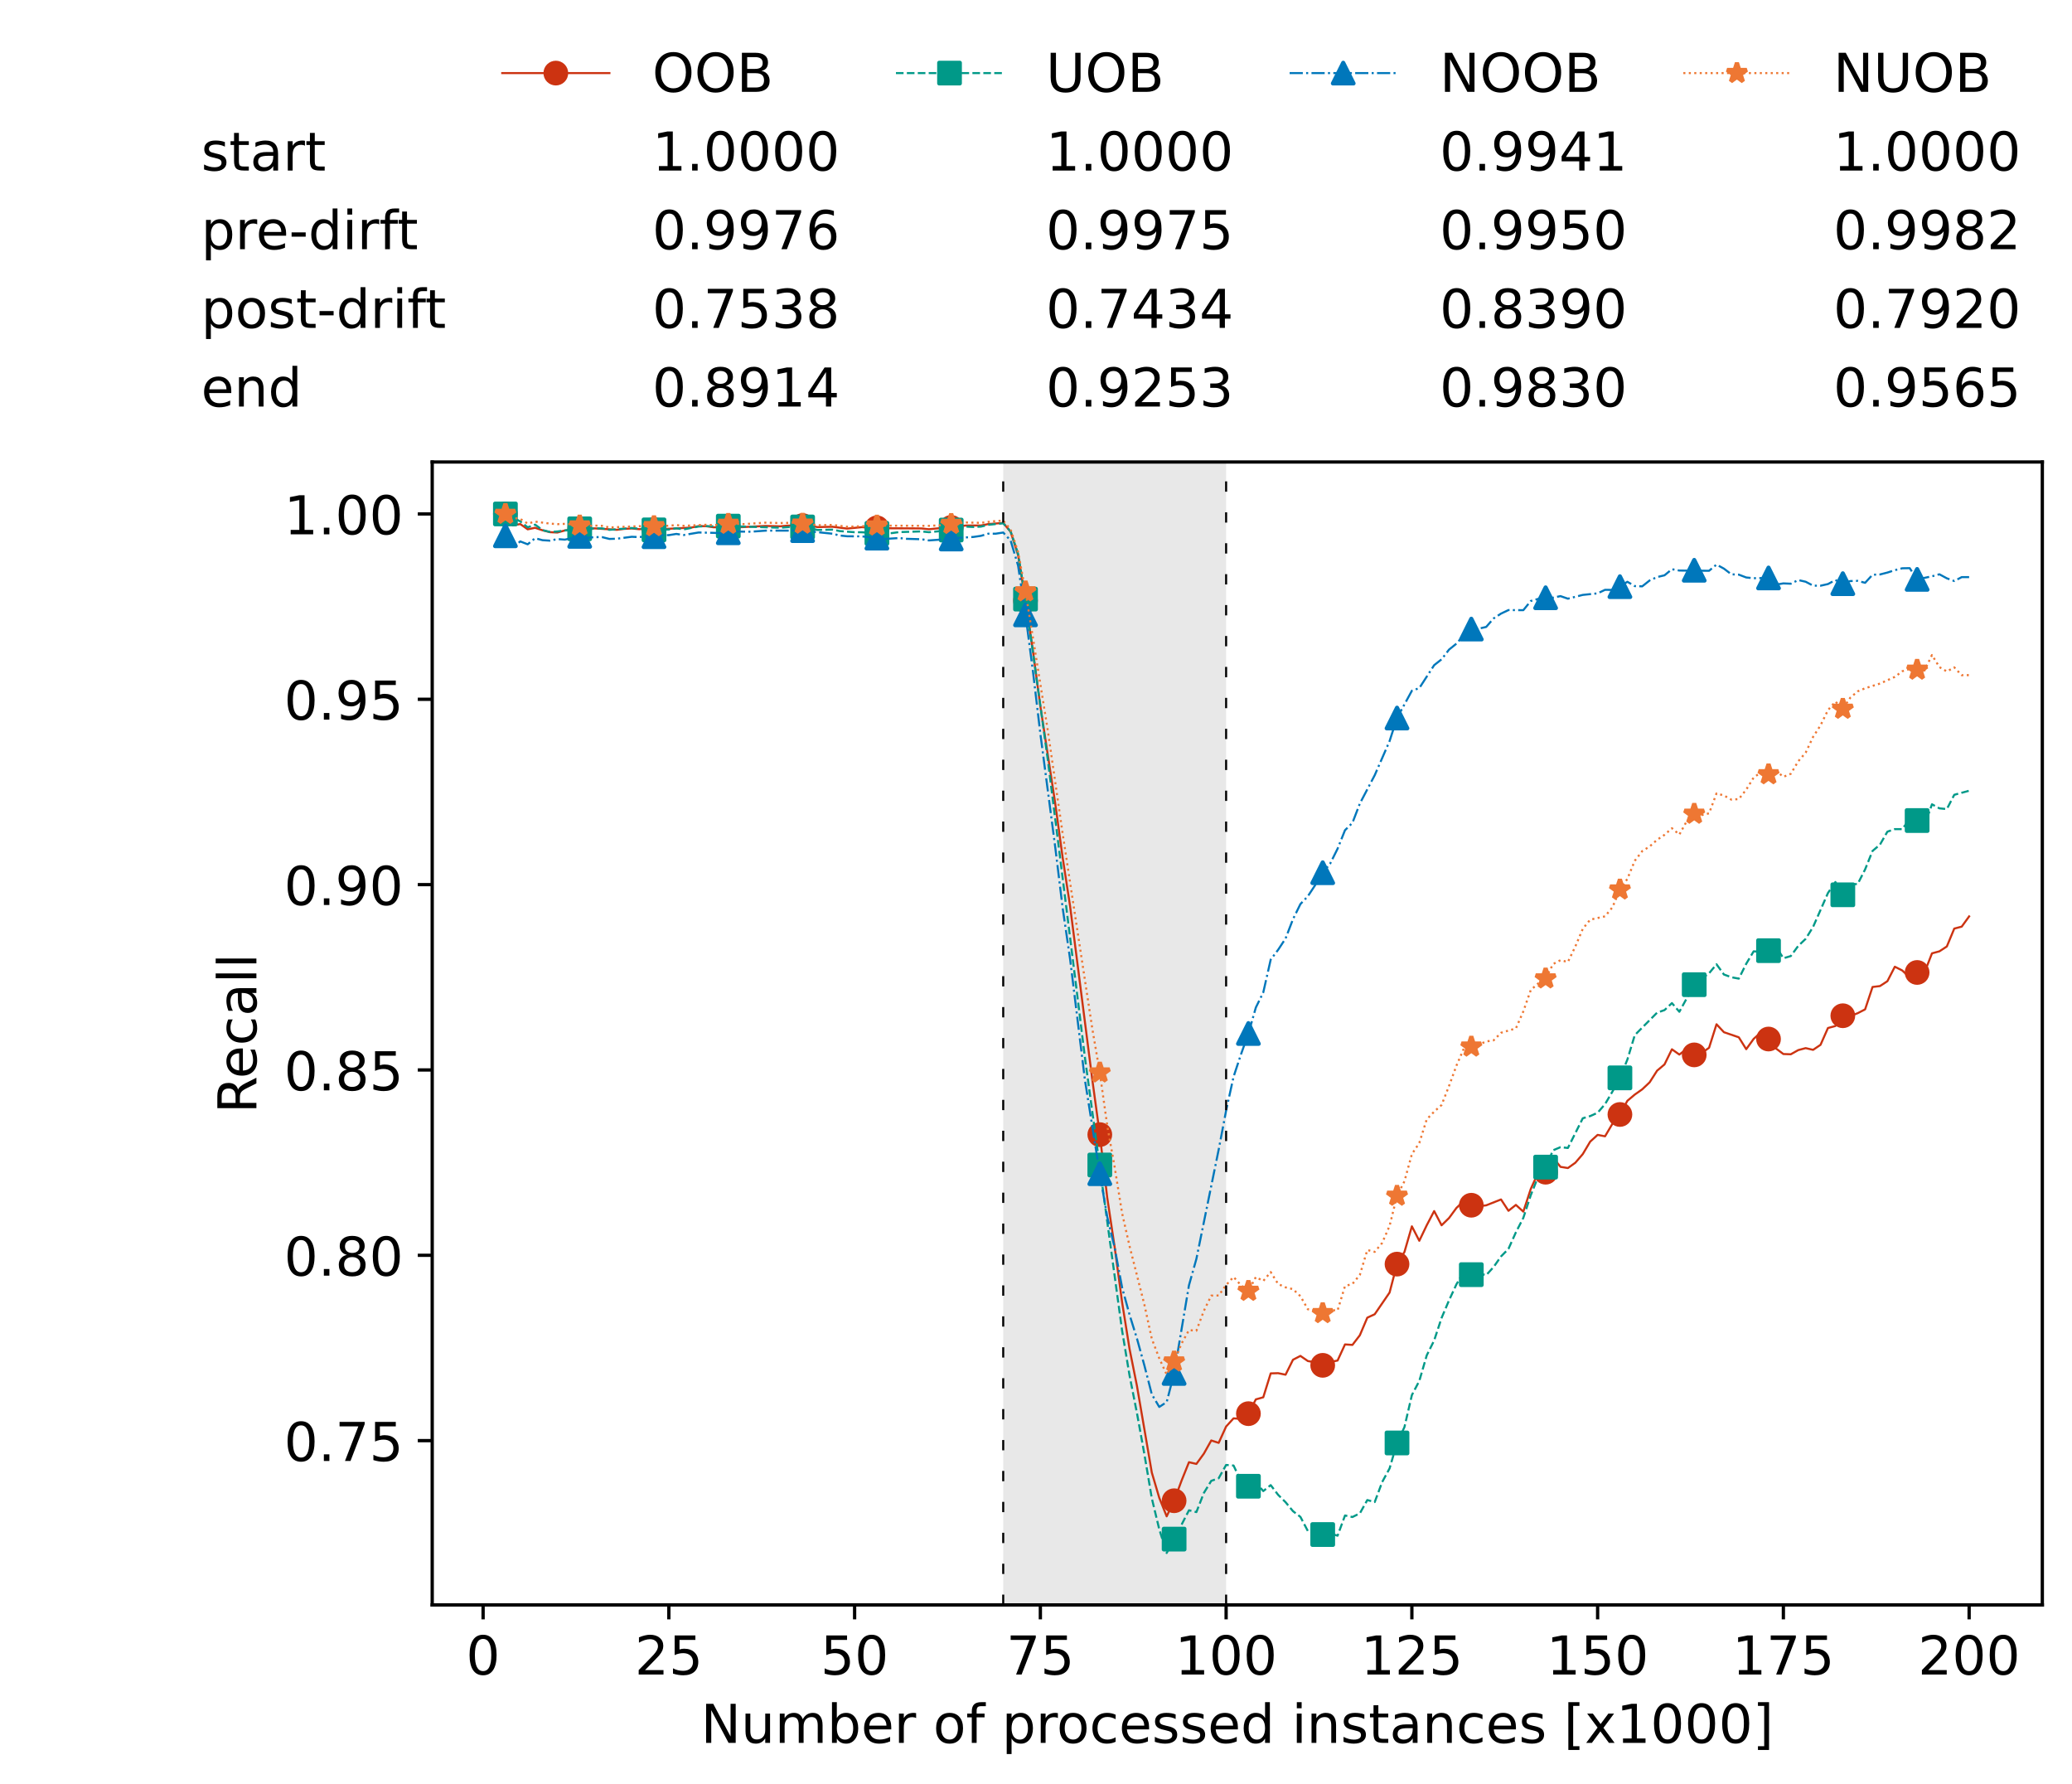 <?xml version="1.0" encoding="utf-8" standalone="no"?>
<!DOCTYPE svg PUBLIC "-//W3C//DTD SVG 1.1//EN"
  "http://www.w3.org/Graphics/SVG/1.1/DTD/svg11.dtd">
<!-- Created with matplotlib (https://matplotlib.org/) -->
<svg height="432.615pt" version="1.1" viewBox="0 0 502.65 432.615" width="502.65pt" xmlns="http://www.w3.org/2000/svg" xmlns:xlink="http://www.w3.org/1999/xlink">
 <defs>
  <style type="text/css">*{stroke-linecap:butt;stroke-linejoin:round;}</style>
 </defs>
 <g id="figure_1">
  <g id="patch_1">
   <path d="M 0 432.615 
L 502.65 432.615 
L 502.65 0 
L 0 0 
z
" style="fill:#ffffff;"/>
  </g>
  <g id="axes_1">
   <g id="patch_2">
    <path d="M 104.85 389.252 
L 495.45 389.252 
L 495.45 112.052 
L 104.85 112.052 
z
" style="fill:#ffffff;"/>
   </g>
   <g id="patch_3">
    <path clip-path="url(#p4b3347194f)" d="M 297.446 389.252 
L 297.446 112.052 
L 243.372 112.052 
L 243.372 389.252 
z
" style="fill:#d3d3d3;opacity:0.5;"/>
   </g>
   <g id="matplotlib.axis_1">
    <g id="xtick_1">
     <g id="line2d_1">
      <defs>
       <path d="M 0 0 
L 0 3.5 
" id="m72787e1c77" style="stroke:#000000;stroke-width:0.8;"/>
      </defs>
      <g>
       <use style="stroke:#000000;stroke-width:0.8;" x="117.197" xlink:href="#m72787e1c77" y="389.252"/>
      </g>
     </g>
     <g id="text_1">
      <!-- 0 -->
      <g transform="translate(113.061 406.13)scale(0.13 -0.13)">
       <defs>
        <path d="M 31.781 66.406 
Q 24.172 66.406 20.328 58.906 
Q 16.5 51.422 16.5 36.375 
Q 16.5 21.391 20.328 13.891 
Q 24.172 6.391 31.781 6.391 
Q 39.453 6.391 43.281 13.891 
Q 47.125 21.391 47.125 36.375 
Q 47.125 51.422 43.281 58.906 
Q 39.453 66.406 31.781 66.406 
z
M 31.781 74.219 
Q 44.047 74.219 50.516 64.516 
Q 56.984 54.828 56.984 36.375 
Q 56.984 17.969 50.516 8.266 
Q 44.047 -1.422 31.781 -1.422 
Q 19.531 -1.422 13.062 8.266 
Q 6.594 17.969 6.594 36.375 
Q 6.594 54.828 13.062 64.516 
Q 19.531 74.219 31.781 74.219 
z
" id="DejaVuSans-48"/>
       </defs>
       <use xlink:href="#DejaVuSans-48"/>
      </g>
     </g>
    </g>
    <g id="xtick_2">
     <g id="line2d_2">
      <g>
       <use style="stroke:#000000;stroke-width:0.8;" x="162.259" xlink:href="#m72787e1c77" y="389.252"/>
      </g>
     </g>
     <g id="text_2">
      <!-- 25 -->
      <g transform="translate(153.988 406.13)scale(0.13 -0.13)">
       <defs>
        <path d="M 19.188 8.297 
L 53.609 8.297 
L 53.609 0 
L 7.328 0 
L 7.328 8.297 
Q 12.938 14.109 22.625 23.891 
Q 32.328 33.688 34.812 36.531 
Q 39.547 41.844 41.422 45.531 
Q 43.312 49.219 43.312 52.781 
Q 43.312 58.594 39.234 62.25 
Q 35.156 65.922 28.609 65.922 
Q 23.969 65.922 18.812 64.312 
Q 13.672 62.703 7.812 59.422 
L 7.812 69.391 
Q 13.766 71.781 18.938 73 
Q 24.125 74.219 28.422 74.219 
Q 39.75 74.219 46.484 68.547 
Q 53.219 62.891 53.219 53.422 
Q 53.219 48.922 51.531 44.891 
Q 49.859 40.875 45.406 35.406 
Q 44.188 33.984 37.641 27.219 
Q 31.109 20.453 19.188 8.297 
z
" id="DejaVuSans-50"/>
        <path d="M 10.797 72.906 
L 49.516 72.906 
L 49.516 64.594 
L 19.828 64.594 
L 19.828 46.734 
Q 21.969 47.469 24.109 47.828 
Q 26.266 48.188 28.422 48.188 
Q 40.625 48.188 47.75 41.5 
Q 54.891 34.812 54.891 23.391 
Q 54.891 11.625 47.562 5.094 
Q 40.234 -1.422 26.906 -1.422 
Q 22.312 -1.422 17.547 -0.641 
Q 12.797 0.141 7.719 1.703 
L 7.719 11.625 
Q 12.109 9.234 16.797 8.062 
Q 21.484 6.891 26.703 6.891 
Q 35.156 6.891 40.078 11.328 
Q 45.016 15.766 45.016 23.391 
Q 45.016 31 40.078 35.438 
Q 35.156 39.891 26.703 39.891 
Q 22.75 39.891 18.812 39.016 
Q 14.891 38.141 10.797 36.281 
z
" id="DejaVuSans-53"/>
       </defs>
       <use xlink:href="#DejaVuSans-50"/>
       <use x="63.623" xlink:href="#DejaVuSans-53"/>
      </g>
     </g>
    </g>
    <g id="xtick_3">
     <g id="line2d_3">
      <g>
       <use style="stroke:#000000;stroke-width:0.8;" x="207.322" xlink:href="#m72787e1c77" y="389.252"/>
      </g>
     </g>
     <g id="text_3">
      <!-- 50 -->
      <g transform="translate(199.05 406.13)scale(0.13 -0.13)">
       <use xlink:href="#DejaVuSans-53"/>
       <use x="63.623" xlink:href="#DejaVuSans-48"/>
      </g>
     </g>
    </g>
    <g id="xtick_4">
     <g id="line2d_4">
      <g>
       <use style="stroke:#000000;stroke-width:0.8;" x="252.384" xlink:href="#m72787e1c77" y="389.252"/>
      </g>
     </g>
     <g id="text_4">
      <!-- 75 -->
      <g transform="translate(244.113 406.13)scale(0.13 -0.13)">
       <defs>
        <path d="M 8.203 72.906 
L 55.078 72.906 
L 55.078 68.703 
L 28.609 0 
L 18.312 0 
L 43.219 64.594 
L 8.203 64.594 
z
" id="DejaVuSans-55"/>
       </defs>
       <use xlink:href="#DejaVuSans-55"/>
       <use x="63.623" xlink:href="#DejaVuSans-53"/>
      </g>
     </g>
    </g>
    <g id="xtick_5">
     <g id="line2d_5">
      <g>
       <use style="stroke:#000000;stroke-width:0.8;" x="297.446" xlink:href="#m72787e1c77" y="389.252"/>
      </g>
     </g>
     <g id="text_5">
      <!-- 100 -->
      <g transform="translate(285.039 406.13)scale(0.13 -0.13)">
       <defs>
        <path d="M 12.406 8.297 
L 28.516 8.297 
L 28.516 63.922 
L 10.984 60.406 
L 10.984 69.391 
L 28.422 72.906 
L 38.281 72.906 
L 38.281 8.297 
L 54.391 8.297 
L 54.391 0 
L 12.406 0 
z
" id="DejaVuSans-49"/>
       </defs>
       <use xlink:href="#DejaVuSans-49"/>
       <use x="63.623" xlink:href="#DejaVuSans-48"/>
       <use x="127.246" xlink:href="#DejaVuSans-48"/>
      </g>
     </g>
    </g>
    <g id="xtick_6">
     <g id="line2d_6">
      <g>
       <use style="stroke:#000000;stroke-width:0.8;" x="342.509" xlink:href="#m72787e1c77" y="389.252"/>
      </g>
     </g>
     <g id="text_6">
      <!-- 125 -->
      <g transform="translate(330.102 406.13)scale(0.13 -0.13)">
       <use xlink:href="#DejaVuSans-49"/>
       <use x="63.623" xlink:href="#DejaVuSans-50"/>
       <use x="127.246" xlink:href="#DejaVuSans-53"/>
      </g>
     </g>
    </g>
    <g id="xtick_7">
     <g id="line2d_7">
      <g>
       <use style="stroke:#000000;stroke-width:0.8;" x="387.571" xlink:href="#m72787e1c77" y="389.252"/>
      </g>
     </g>
     <g id="text_7">
      <!-- 150 -->
      <g transform="translate(375.164 406.13)scale(0.13 -0.13)">
       <use xlink:href="#DejaVuSans-49"/>
       <use x="63.623" xlink:href="#DejaVuSans-53"/>
       <use x="127.246" xlink:href="#DejaVuSans-48"/>
      </g>
     </g>
    </g>
    <g id="xtick_8">
     <g id="line2d_8">
      <g>
       <use style="stroke:#000000;stroke-width:0.8;" x="432.633" xlink:href="#m72787e1c77" y="389.252"/>
      </g>
     </g>
     <g id="text_8">
      <!-- 175 -->
      <g transform="translate(420.226 406.13)scale(0.13 -0.13)">
       <use xlink:href="#DejaVuSans-49"/>
       <use x="63.623" xlink:href="#DejaVuSans-55"/>
       <use x="127.246" xlink:href="#DejaVuSans-53"/>
      </g>
     </g>
    </g>
    <g id="xtick_9">
     <g id="line2d_9">
      <g>
       <use style="stroke:#000000;stroke-width:0.8;" x="477.695" xlink:href="#m72787e1c77" y="389.252"/>
      </g>
     </g>
     <g id="text_9">
      <!-- 200 -->
      <g transform="translate(465.289 406.13)scale(0.13 -0.13)">
       <use xlink:href="#DejaVuSans-50"/>
       <use x="63.623" xlink:href="#DejaVuSans-48"/>
       <use x="127.246" xlink:href="#DejaVuSans-48"/>
      </g>
     </g>
    </g>
    <g id="text_10">
     <!-- Number of processed instances [x1000] -->
     <g transform="translate(170.025 422.711)scale(0.13 -0.13)">
      <defs>
       <path d="M 9.812 72.906 
L 23.094 72.906 
L 55.422 11.922 
L 55.422 72.906 
L 64.984 72.906 
L 64.984 0 
L 51.703 0 
L 19.391 60.984 
L 19.391 0 
L 9.812 0 
z
" id="DejaVuSans-78"/>
       <path d="M 8.5 21.578 
L 8.5 54.688 
L 17.484 54.688 
L 17.484 21.922 
Q 17.484 14.156 20.5 10.266 
Q 23.531 6.391 29.594 6.391 
Q 36.859 6.391 41.078 11.031 
Q 45.312 15.672 45.312 23.688 
L 45.312 54.688 
L 54.297 54.688 
L 54.297 0 
L 45.312 0 
L 45.312 8.406 
Q 42.047 3.422 37.719 1 
Q 33.406 -1.422 27.688 -1.422 
Q 18.266 -1.422 13.375 4.438 
Q 8.5 10.297 8.5 21.578 
z
M 31.109 56 
z
" id="DejaVuSans-117"/>
       <path d="M 52 44.188 
Q 55.375 50.25 60.062 53.125 
Q 64.75 56 71.094 56 
Q 79.641 56 84.281 50.016 
Q 88.922 44.047 88.922 33.016 
L 88.922 0 
L 79.891 0 
L 79.891 32.719 
Q 79.891 40.578 77.094 44.375 
Q 74.312 48.188 68.609 48.188 
Q 61.625 48.188 57.562 43.547 
Q 53.516 38.922 53.516 30.906 
L 53.516 0 
L 44.484 0 
L 44.484 32.719 
Q 44.484 40.625 41.703 44.406 
Q 38.922 48.188 33.109 48.188 
Q 26.219 48.188 22.156 43.531 
Q 18.109 38.875 18.109 30.906 
L 18.109 0 
L 9.078 0 
L 9.078 54.688 
L 18.109 54.688 
L 18.109 46.188 
Q 21.188 51.219 25.484 53.609 
Q 29.781 56 35.688 56 
Q 41.656 56 45.828 52.969 
Q 50 49.953 52 44.188 
z
" id="DejaVuSans-109"/>
       <path d="M 48.688 27.297 
Q 48.688 37.203 44.609 42.844 
Q 40.531 48.484 33.406 48.484 
Q 26.266 48.484 22.188 42.844 
Q 18.109 37.203 18.109 27.297 
Q 18.109 17.391 22.188 11.75 
Q 26.266 6.109 33.406 6.109 
Q 40.531 6.109 44.609 11.75 
Q 48.688 17.391 48.688 27.297 
z
M 18.109 46.391 
Q 20.953 51.266 25.266 53.625 
Q 29.594 56 35.594 56 
Q 45.562 56 51.781 48.094 
Q 58.016 40.188 58.016 27.297 
Q 58.016 14.406 51.781 6.484 
Q 45.562 -1.422 35.594 -1.422 
Q 29.594 -1.422 25.266 0.953 
Q 20.953 3.328 18.109 8.203 
L 18.109 0 
L 9.078 0 
L 9.078 75.984 
L 18.109 75.984 
z
" id="DejaVuSans-98"/>
       <path d="M 56.203 29.594 
L 56.203 25.203 
L 14.891 25.203 
Q 15.484 15.922 20.484 11.062 
Q 25.484 6.203 34.422 6.203 
Q 39.594 6.203 44.453 7.469 
Q 49.312 8.734 54.109 11.281 
L 54.109 2.781 
Q 49.266 0.734 44.188 -0.344 
Q 39.109 -1.422 33.891 -1.422 
Q 20.797 -1.422 13.156 6.188 
Q 5.516 13.812 5.516 26.812 
Q 5.516 40.234 12.766 48.109 
Q 20.016 56 32.328 56 
Q 43.359 56 49.781 48.891 
Q 56.203 41.797 56.203 29.594 
z
M 47.219 32.234 
Q 47.125 39.594 43.094 43.984 
Q 39.062 48.391 32.422 48.391 
Q 24.906 48.391 20.391 44.141 
Q 15.875 39.891 15.188 32.172 
z
" id="DejaVuSans-101"/>
       <path d="M 41.109 46.297 
Q 39.594 47.172 37.812 47.578 
Q 36.031 48 33.891 48 
Q 26.266 48 22.188 43.047 
Q 18.109 38.094 18.109 28.812 
L 18.109 0 
L 9.078 0 
L 9.078 54.688 
L 18.109 54.688 
L 18.109 46.188 
Q 20.953 51.172 25.484 53.578 
Q 30.031 56 36.531 56 
Q 37.453 56 38.578 55.875 
Q 39.703 55.766 41.062 55.516 
z
" id="DejaVuSans-114"/>
       <path id="DejaVuSans-32"/>
       <path d="M 30.609 48.391 
Q 23.391 48.391 19.188 42.75 
Q 14.984 37.109 14.984 27.297 
Q 14.984 17.484 19.156 11.844 
Q 23.344 6.203 30.609 6.203 
Q 37.797 6.203 41.984 11.859 
Q 46.188 17.531 46.188 27.297 
Q 46.188 37.016 41.984 42.703 
Q 37.797 48.391 30.609 48.391 
z
M 30.609 56 
Q 42.328 56 49.016 48.375 
Q 55.719 40.766 55.719 27.297 
Q 55.719 13.875 49.016 6.219 
Q 42.328 -1.422 30.609 -1.422 
Q 18.844 -1.422 12.172 6.219 
Q 5.516 13.875 5.516 27.297 
Q 5.516 40.766 12.172 48.375 
Q 18.844 56 30.609 56 
z
" id="DejaVuSans-111"/>
       <path d="M 37.109 75.984 
L 37.109 68.5 
L 28.516 68.5 
Q 23.688 68.5 21.797 66.547 
Q 19.922 64.594 19.922 59.516 
L 19.922 54.688 
L 34.719 54.688 
L 34.719 47.703 
L 19.922 47.703 
L 19.922 0 
L 10.891 0 
L 10.891 47.703 
L 2.297 47.703 
L 2.297 54.688 
L 10.891 54.688 
L 10.891 58.5 
Q 10.891 67.625 15.141 71.797 
Q 19.391 75.984 28.609 75.984 
z
" id="DejaVuSans-102"/>
       <path d="M 18.109 8.203 
L 18.109 -20.797 
L 9.078 -20.797 
L 9.078 54.688 
L 18.109 54.688 
L 18.109 46.391 
Q 20.953 51.266 25.266 53.625 
Q 29.594 56 35.594 56 
Q 45.562 56 51.781 48.094 
Q 58.016 40.188 58.016 27.297 
Q 58.016 14.406 51.781 6.484 
Q 45.562 -1.422 35.594 -1.422 
Q 29.594 -1.422 25.266 0.953 
Q 20.953 3.328 18.109 8.203 
z
M 48.688 27.297 
Q 48.688 37.203 44.609 42.844 
Q 40.531 48.484 33.406 48.484 
Q 26.266 48.484 22.188 42.844 
Q 18.109 37.203 18.109 27.297 
Q 18.109 17.391 22.188 11.75 
Q 26.266 6.109 33.406 6.109 
Q 40.531 6.109 44.609 11.75 
Q 48.688 17.391 48.688 27.297 
z
" id="DejaVuSans-112"/>
       <path d="M 48.781 52.594 
L 48.781 44.188 
Q 44.969 46.297 41.141 47.344 
Q 37.312 48.391 33.406 48.391 
Q 24.656 48.391 19.812 42.844 
Q 14.984 37.312 14.984 27.297 
Q 14.984 17.281 19.812 11.734 
Q 24.656 6.203 33.406 6.203 
Q 37.312 6.203 41.141 7.25 
Q 44.969 8.297 48.781 10.406 
L 48.781 2.094 
Q 45.016 0.344 40.984 -0.531 
Q 36.969 -1.422 32.422 -1.422 
Q 20.062 -1.422 12.781 6.344 
Q 5.516 14.109 5.516 27.297 
Q 5.516 40.672 12.859 48.328 
Q 20.219 56 33.016 56 
Q 37.156 56 41.109 55.141 
Q 45.062 54.297 48.781 52.594 
z
" id="DejaVuSans-99"/>
       <path d="M 44.281 53.078 
L 44.281 44.578 
Q 40.484 46.531 36.375 47.5 
Q 32.281 48.484 27.875 48.484 
Q 21.188 48.484 17.844 46.438 
Q 14.5 44.391 14.5 40.281 
Q 14.5 37.156 16.891 35.375 
Q 19.281 33.594 26.516 31.984 
L 29.594 31.297 
Q 39.156 29.25 43.188 25.516 
Q 47.219 21.781 47.219 15.094 
Q 47.219 7.469 41.188 3.016 
Q 35.156 -1.422 24.609 -1.422 
Q 20.219 -1.422 15.453 -0.562 
Q 10.688 0.297 5.422 2 
L 5.422 11.281 
Q 10.406 8.688 15.234 7.391 
Q 20.062 6.109 24.812 6.109 
Q 31.156 6.109 34.562 8.281 
Q 37.984 10.453 37.984 14.406 
Q 37.984 18.062 35.516 20.016 
Q 33.062 21.969 24.703 23.781 
L 21.578 24.516 
Q 13.234 26.266 9.516 29.906 
Q 5.812 33.547 5.812 39.891 
Q 5.812 47.609 11.281 51.797 
Q 16.75 56 26.812 56 
Q 31.781 56 36.172 55.266 
Q 40.578 54.547 44.281 53.078 
z
" id="DejaVuSans-115"/>
       <path d="M 45.406 46.391 
L 45.406 75.984 
L 54.391 75.984 
L 54.391 0 
L 45.406 0 
L 45.406 8.203 
Q 42.578 3.328 38.25 0.953 
Q 33.938 -1.422 27.875 -1.422 
Q 17.969 -1.422 11.734 6.484 
Q 5.516 14.406 5.516 27.297 
Q 5.516 40.188 11.734 48.094 
Q 17.969 56 27.875 56 
Q 33.938 56 38.25 53.625 
Q 42.578 51.266 45.406 46.391 
z
M 14.797 27.297 
Q 14.797 17.391 18.875 11.75 
Q 22.953 6.109 30.078 6.109 
Q 37.203 6.109 41.297 11.75 
Q 45.406 17.391 45.406 27.297 
Q 45.406 37.203 41.297 42.844 
Q 37.203 48.484 30.078 48.484 
Q 22.953 48.484 18.875 42.844 
Q 14.797 37.203 14.797 27.297 
z
" id="DejaVuSans-100"/>
       <path d="M 9.422 54.688 
L 18.406 54.688 
L 18.406 0 
L 9.422 0 
z
M 9.422 75.984 
L 18.406 75.984 
L 18.406 64.594 
L 9.422 64.594 
z
" id="DejaVuSans-105"/>
       <path d="M 54.891 33.016 
L 54.891 0 
L 45.906 0 
L 45.906 32.719 
Q 45.906 40.484 42.875 44.328 
Q 39.844 48.188 33.797 48.188 
Q 26.516 48.188 22.312 43.547 
Q 18.109 38.922 18.109 30.906 
L 18.109 0 
L 9.078 0 
L 9.078 54.688 
L 18.109 54.688 
L 18.109 46.188 
Q 21.344 51.125 25.703 53.562 
Q 30.078 56 35.797 56 
Q 45.219 56 50.047 50.172 
Q 54.891 44.344 54.891 33.016 
z
" id="DejaVuSans-110"/>
       <path d="M 18.312 70.219 
L 18.312 54.688 
L 36.812 54.688 
L 36.812 47.703 
L 18.312 47.703 
L 18.312 18.016 
Q 18.312 11.328 20.141 9.422 
Q 21.969 7.516 27.594 7.516 
L 36.812 7.516 
L 36.812 0 
L 27.594 0 
Q 17.188 0 13.234 3.875 
Q 9.281 7.766 9.281 18.016 
L 9.281 47.703 
L 2.688 47.703 
L 2.688 54.688 
L 9.281 54.688 
L 9.281 70.219 
z
" id="DejaVuSans-116"/>
       <path d="M 34.281 27.484 
Q 23.391 27.484 19.188 25 
Q 14.984 22.516 14.984 16.5 
Q 14.984 11.719 18.141 8.906 
Q 21.297 6.109 26.703 6.109 
Q 34.188 6.109 38.703 11.406 
Q 43.219 16.703 43.219 25.484 
L 43.219 27.484 
z
M 52.203 31.203 
L 52.203 0 
L 43.219 0 
L 43.219 8.297 
Q 40.141 3.328 35.547 0.953 
Q 30.953 -1.422 24.312 -1.422 
Q 15.922 -1.422 10.953 3.297 
Q 6 8.016 6 15.922 
Q 6 25.141 12.172 29.828 
Q 18.359 34.516 30.609 34.516 
L 43.219 34.516 
L 43.219 35.406 
Q 43.219 41.609 39.141 45 
Q 35.062 48.391 27.688 48.391 
Q 23 48.391 18.547 47.266 
Q 14.109 46.141 10.016 43.891 
L 10.016 52.203 
Q 14.938 54.109 19.578 55.047 
Q 24.219 56 28.609 56 
Q 40.484 56 46.344 49.844 
Q 52.203 43.703 52.203 31.203 
z
" id="DejaVuSans-97"/>
       <path d="M 8.594 75.984 
L 29.297 75.984 
L 29.297 69 
L 17.578 69 
L 17.578 -6.203 
L 29.297 -6.203 
L 29.297 -13.188 
L 8.594 -13.188 
z
" id="DejaVuSans-91"/>
       <path d="M 54.891 54.688 
L 35.109 28.078 
L 55.906 0 
L 45.312 0 
L 29.391 21.484 
L 13.484 0 
L 2.875 0 
L 24.125 28.609 
L 4.688 54.688 
L 15.281 54.688 
L 29.781 35.203 
L 44.281 54.688 
z
" id="DejaVuSans-120"/>
       <path d="M 30.422 75.984 
L 30.422 -13.188 
L 9.719 -13.188 
L 9.719 -6.203 
L 21.391 -6.203 
L 21.391 69 
L 9.719 69 
L 9.719 75.984 
z
" id="DejaVuSans-93"/>
      </defs>
      <use xlink:href="#DejaVuSans-78"/>
      <use x="74.805" xlink:href="#DejaVuSans-117"/>
      <use x="138.184" xlink:href="#DejaVuSans-109"/>
      <use x="235.596" xlink:href="#DejaVuSans-98"/>
      <use x="299.072" xlink:href="#DejaVuSans-101"/>
      <use x="360.596" xlink:href="#DejaVuSans-114"/>
      <use x="401.709" xlink:href="#DejaVuSans-32"/>
      <use x="433.496" xlink:href="#DejaVuSans-111"/>
      <use x="494.678" xlink:href="#DejaVuSans-102"/>
      <use x="529.883" xlink:href="#DejaVuSans-32"/>
      <use x="561.67" xlink:href="#DejaVuSans-112"/>
      <use x="625.146" xlink:href="#DejaVuSans-114"/>
      <use x="664.01" xlink:href="#DejaVuSans-111"/>
      <use x="725.191" xlink:href="#DejaVuSans-99"/>
      <use x="780.172" xlink:href="#DejaVuSans-101"/>
      <use x="841.695" xlink:href="#DejaVuSans-115"/>
      <use x="893.795" xlink:href="#DejaVuSans-115"/>
      <use x="945.895" xlink:href="#DejaVuSans-101"/>
      <use x="1007.418" xlink:href="#DejaVuSans-100"/>
      <use x="1070.895" xlink:href="#DejaVuSans-32"/>
      <use x="1102.682" xlink:href="#DejaVuSans-105"/>
      <use x="1130.465" xlink:href="#DejaVuSans-110"/>
      <use x="1193.844" xlink:href="#DejaVuSans-115"/>
      <use x="1245.943" xlink:href="#DejaVuSans-116"/>
      <use x="1285.152" xlink:href="#DejaVuSans-97"/>
      <use x="1346.432" xlink:href="#DejaVuSans-110"/>
      <use x="1409.811" xlink:href="#DejaVuSans-99"/>
      <use x="1464.791" xlink:href="#DejaVuSans-101"/>
      <use x="1526.314" xlink:href="#DejaVuSans-115"/>
      <use x="1578.414" xlink:href="#DejaVuSans-32"/>
      <use x="1610.201" xlink:href="#DejaVuSans-91"/>
      <use x="1649.215" xlink:href="#DejaVuSans-120"/>
      <use x="1708.395" xlink:href="#DejaVuSans-49"/>
      <use x="1772.018" xlink:href="#DejaVuSans-48"/>
      <use x="1835.641" xlink:href="#DejaVuSans-48"/>
      <use x="1899.264" xlink:href="#DejaVuSans-48"/>
      <use x="1962.887" xlink:href="#DejaVuSans-93"/>
     </g>
    </g>
   </g>
   <g id="matplotlib.axis_2">
    <g id="ytick_1">
     <g id="line2d_10">
      <defs>
       <path d="M 0 0 
L -3.5 0 
" id="m7781b6c6a6" style="stroke:#000000;stroke-width:0.8;"/>
      </defs>
      <g>
       <use style="stroke:#000000;stroke-width:0.8;" x="104.85" xlink:href="#m7781b6c6a6" y="349.401"/>
      </g>
     </g>
     <g id="text_11">
      <!-- 0.75 -->
      <g transform="translate(68.905 354.34)scale(0.13 -0.13)">
       <defs>
        <path d="M 10.688 12.406 
L 21 12.406 
L 21 0 
L 10.688 0 
z
" id="DejaVuSans-46"/>
       </defs>
       <use xlink:href="#DejaVuSans-48"/>
       <use x="63.623" xlink:href="#DejaVuSans-46"/>
       <use x="95.41" xlink:href="#DejaVuSans-55"/>
       <use x="159.033" xlink:href="#DejaVuSans-53"/>
      </g>
     </g>
    </g>
    <g id="ytick_2">
     <g id="line2d_11">
      <g>
       <use style="stroke:#000000;stroke-width:0.8;" x="104.85" xlink:href="#m7781b6c6a6" y="304.451"/>
      </g>
     </g>
     <g id="text_12">
      <!-- 0.80 -->
      <g transform="translate(68.905 309.39)scale(0.13 -0.13)">
       <defs>
        <path d="M 31.781 34.625 
Q 24.75 34.625 20.719 30.859 
Q 16.703 27.094 16.703 20.516 
Q 16.703 13.922 20.719 10.156 
Q 24.75 6.391 31.781 6.391 
Q 38.812 6.391 42.859 10.172 
Q 46.922 13.969 46.922 20.516 
Q 46.922 27.094 42.891 30.859 
Q 38.875 34.625 31.781 34.625 
z
M 21.922 38.812 
Q 15.578 40.375 12.031 44.719 
Q 8.5 49.078 8.5 55.328 
Q 8.5 64.062 14.719 69.141 
Q 20.953 74.219 31.781 74.219 
Q 42.672 74.219 48.875 69.141 
Q 55.078 64.062 55.078 55.328 
Q 55.078 49.078 51.531 44.719 
Q 48 40.375 41.703 38.812 
Q 48.828 37.156 52.797 32.312 
Q 56.781 27.484 56.781 20.516 
Q 56.781 9.906 50.312 4.234 
Q 43.844 -1.422 31.781 -1.422 
Q 19.734 -1.422 13.25 4.234 
Q 6.781 9.906 6.781 20.516 
Q 6.781 27.484 10.781 32.312 
Q 14.797 37.156 21.922 38.812 
z
M 18.312 54.391 
Q 18.312 48.734 21.844 45.562 
Q 25.391 42.391 31.781 42.391 
Q 38.141 42.391 41.719 45.562 
Q 45.312 48.734 45.312 54.391 
Q 45.312 60.062 41.719 63.234 
Q 38.141 66.406 31.781 66.406 
Q 25.391 66.406 21.844 63.234 
Q 18.312 60.062 18.312 54.391 
z
" id="DejaVuSans-56"/>
       </defs>
       <use xlink:href="#DejaVuSans-48"/>
       <use x="63.623" xlink:href="#DejaVuSans-46"/>
       <use x="95.41" xlink:href="#DejaVuSans-56"/>
       <use x="159.033" xlink:href="#DejaVuSans-48"/>
      </g>
     </g>
    </g>
    <g id="ytick_3">
     <g id="line2d_12">
      <g>
       <use style="stroke:#000000;stroke-width:0.8;" x="104.85" xlink:href="#m7781b6c6a6" y="259.501"/>
      </g>
     </g>
     <g id="text_13">
      <!-- 0.85 -->
      <g transform="translate(68.905 264.44)scale(0.13 -0.13)">
       <use xlink:href="#DejaVuSans-48"/>
       <use x="63.623" xlink:href="#DejaVuSans-46"/>
       <use x="95.41" xlink:href="#DejaVuSans-56"/>
       <use x="159.033" xlink:href="#DejaVuSans-53"/>
      </g>
     </g>
    </g>
    <g id="ytick_4">
     <g id="line2d_13">
      <g>
       <use style="stroke:#000000;stroke-width:0.8;" x="104.85" xlink:href="#m7781b6c6a6" y="214.552"/>
      </g>
     </g>
     <g id="text_14">
      <!-- 0.90 -->
      <g transform="translate(68.905 219.491)scale(0.13 -0.13)">
       <defs>
        <path d="M 10.984 1.516 
L 10.984 10.5 
Q 14.703 8.734 18.5 7.812 
Q 22.312 6.891 25.984 6.891 
Q 35.75 6.891 40.891 13.453 
Q 46.047 20.016 46.781 33.406 
Q 43.953 29.203 39.594 26.953 
Q 35.25 24.703 29.984 24.703 
Q 19.047 24.703 12.672 31.312 
Q 6.297 37.938 6.297 49.422 
Q 6.297 60.641 12.938 67.422 
Q 19.578 74.219 30.609 74.219 
Q 43.266 74.219 49.922 64.516 
Q 56.594 54.828 56.594 36.375 
Q 56.594 19.141 48.406 8.859 
Q 40.234 -1.422 26.422 -1.422 
Q 22.703 -1.422 18.891 -0.688 
Q 15.094 0.047 10.984 1.516 
z
M 30.609 32.422 
Q 37.25 32.422 41.125 36.953 
Q 45.016 41.5 45.016 49.422 
Q 45.016 57.281 41.125 61.844 
Q 37.25 66.406 30.609 66.406 
Q 23.969 66.406 20.094 61.844 
Q 16.219 57.281 16.219 49.422 
Q 16.219 41.5 20.094 36.953 
Q 23.969 32.422 30.609 32.422 
z
" id="DejaVuSans-57"/>
       </defs>
       <use xlink:href="#DejaVuSans-48"/>
       <use x="63.623" xlink:href="#DejaVuSans-46"/>
       <use x="95.41" xlink:href="#DejaVuSans-57"/>
       <use x="159.033" xlink:href="#DejaVuSans-48"/>
      </g>
     </g>
    </g>
    <g id="ytick_5">
     <g id="line2d_14">
      <g>
       <use style="stroke:#000000;stroke-width:0.8;" x="104.85" xlink:href="#m7781b6c6a6" y="169.602"/>
      </g>
     </g>
     <g id="text_15">
      <!-- 0.95 -->
      <g transform="translate(68.905 174.541)scale(0.13 -0.13)">
       <use xlink:href="#DejaVuSans-48"/>
       <use x="63.623" xlink:href="#DejaVuSans-46"/>
       <use x="95.41" xlink:href="#DejaVuSans-57"/>
       <use x="159.033" xlink:href="#DejaVuSans-53"/>
      </g>
     </g>
    </g>
    <g id="ytick_6">
     <g id="line2d_15">
      <g>
       <use style="stroke:#000000;stroke-width:0.8;" x="104.85" xlink:href="#m7781b6c6a6" y="124.652"/>
      </g>
     </g>
     <g id="text_16">
      <!-- 1.00 -->
      <g transform="translate(68.905 129.591)scale(0.13 -0.13)">
       <use xlink:href="#DejaVuSans-49"/>
       <use x="63.623" xlink:href="#DejaVuSans-46"/>
       <use x="95.41" xlink:href="#DejaVuSans-48"/>
       <use x="159.033" xlink:href="#DejaVuSans-48"/>
      </g>
     </g>
    </g>
    <g id="text_17">
     <!-- Recall -->
     <g transform="translate(62.201 270.044)rotate(-90)scale(0.13 -0.13)">
      <defs>
       <path d="M 44.391 34.188 
Q 47.562 33.109 50.562 29.594 
Q 53.562 26.078 56.594 19.922 
L 66.609 0 
L 56 0 
L 46.688 18.703 
Q 43.062 26.031 39.672 28.422 
Q 36.281 30.812 30.422 30.812 
L 19.672 30.812 
L 19.672 0 
L 9.812 0 
L 9.812 72.906 
L 32.078 72.906 
Q 44.578 72.906 50.734 67.672 
Q 56.891 62.453 56.891 51.906 
Q 56.891 45.016 53.688 40.469 
Q 50.484 35.938 44.391 34.188 
z
M 19.672 64.797 
L 19.672 38.922 
L 32.078 38.922 
Q 39.203 38.922 42.844 42.219 
Q 46.484 45.516 46.484 51.906 
Q 46.484 58.297 42.844 61.547 
Q 39.203 64.797 32.078 64.797 
z
" id="DejaVuSans-82"/>
       <path d="M 9.422 75.984 
L 18.406 75.984 
L 18.406 0 
L 9.422 0 
z
" id="DejaVuSans-108"/>
      </defs>
      <use xlink:href="#DejaVuSans-82"/>
      <use x="64.982" xlink:href="#DejaVuSans-101"/>
      <use x="126.506" xlink:href="#DejaVuSans-99"/>
      <use x="181.486" xlink:href="#DejaVuSans-97"/>
      <use x="242.766" xlink:href="#DejaVuSans-108"/>
      <use x="270.549" xlink:href="#DejaVuSans-108"/>
     </g>
    </g>
   </g>
   <g id="line2d_16"/>
   <g id="line2d_17"/>
   <g id="line2d_18"/>
   <g id="line2d_19"/>
   <g id="line2d_20"/>
   <g id="line2d_21">
    <path clip-path="url(#p4b3347194f)" d="M 122.605 124.652 
L 124.407 127.432 
L 126.21 127.098 
L 128.012 128.379 
L 129.815 128.007 
L 131.617 128.614 
L 133.419 129.069 
L 135.222 129.154 
L 137.024 128.654 
L 140.629 128.269 
L 142.432 128.287 
L 144.234 128.151 
L 149.642 128.493 
L 151.444 128.267 
L 153.247 128.167 
L 155.049 128.346 
L 156.852 128.25 
L 158.654 128.433 
L 167.667 127.957 
L 169.469 127.6 
L 171.272 127.614 
L 173.074 127.88 
L 180.284 127.835 
L 185.692 127.556 
L 189.297 127.648 
L 191.099 127.475 
L 196.507 127.472 
L 198.309 127.837 
L 201.914 127.753 
L 205.519 128.2 
L 209.124 127.85 
L 210.927 128.018 
L 214.532 128.123 
L 223.544 128.165 
L 225.347 128.36 
L 234.359 127.458 
L 237.964 127.452 
L 239.767 127.102 
L 243.372 126.826 
L 245.174 128.98 
L 246.976 134.614 
L 248.779 145.68 
L 250.581 157.906 
L 252.384 171.291 
L 255.989 194.854 
L 257.791 207.974 
L 259.594 219.765 
L 265.001 261.978 
L 266.804 275.184 
L 268.606 290.473 
L 270.409 302.487 
L 272.211 315.84 
L 274.014 327.139 
L 275.816 336.138 
L 279.421 357.151 
L 281.224 363.262 
L 283.026 367.762 
L 284.829 363.98 
L 286.631 359.124 
L 288.434 354.635 
L 290.236 355.052 
L 292.039 352.572 
L 293.841 349.362 
L 295.644 349.943 
L 297.446 345.977 
L 299.249 343.998 
L 301.051 344.133 
L 302.854 342.861 
L 304.656 339.401 
L 306.459 338.89 
L 308.261 333.094 
L 310.064 333.04 
L 311.866 333.412 
L 313.669 329.784 
L 315.471 328.856 
L 317.274 330.099 
L 319.076 330.412 
L 320.879 331.139 
L 322.681 330.342 
L 324.484 329.976 
L 326.286 326.068 
L 328.089 326.186 
L 329.891 323.837 
L 331.694 319.584 
L 333.496 318.746 
L 337.101 313.486 
L 338.904 306.59 
L 340.706 303.652 
L 342.509 297.428 
L 344.311 300.932 
L 346.114 297.168 
L 347.916 293.729 
L 349.719 297.171 
L 351.521 295.415 
L 353.324 292.966 
L 355.126 291.253 
L 356.928 292.311 
L 358.731 292.559 
L 360.533 292.335 
L 364.138 290.91 
L 365.941 293.658 
L 367.743 292.231 
L 369.546 293.864 
L 371.348 288.37 
L 373.151 284.395 
L 374.953 284.297 
L 376.756 280.723 
L 378.558 283.003 
L 380.361 283.291 
L 382.163 282.004 
L 383.966 279.908 
L 385.768 276.881 
L 387.571 275.249 
L 389.373 275.59 
L 391.176 272.527 
L 392.978 270.299 
L 394.781 266.987 
L 396.583 265.471 
L 398.386 264.202 
L 400.188 262.5 
L 401.991 259.682 
L 403.793 258.157 
L 405.596 254.49 
L 407.398 255.769 
L 409.201 254.364 
L 411.003 255.846 
L 412.806 255.403 
L 414.608 254.118 
L 416.411 248.42 
L 418.213 250.345 
L 421.818 251.582 
L 423.621 254.462 
L 425.423 251.965 
L 427.226 250.359 
L 429.028 252 
L 430.831 254.289 
L 432.633 255.638 
L 434.436 255.697 
L 436.238 254.686 
L 438.041 254.205 
L 439.843 254.623 
L 441.646 253.404 
L 443.448 249.327 
L 445.251 248.845 
L 447.053 246.351 
L 448.856 246.422 
L 450.658 245.735 
L 452.461 244.803 
L 454.263 239.376 
L 456.066 239.153 
L 457.868 237.97 
L 459.671 234.465 
L 461.473 235.373 
L 463.276 237.071 
L 465.078 235.855 
L 466.881 235.831 
L 468.683 231.219 
L 470.485 230.73 
L 472.288 229.549 
L 474.09 225.214 
L 475.893 224.741 
L 477.695 222.256 
L 477.695 222.256 
" style="fill:none;stroke:#cc3311;stroke-linecap:square;stroke-width:0.5;"/>
    <defs>
     <path d="M 0 2.5 
C 0.663 2.5 1.299 2.237 1.768 1.768 
C 2.237 1.299 2.5 0.663 2.5 0 
C 2.5 -0.663 2.237 -1.299 1.768 -1.768 
C 1.299 -2.237 0.663 -2.5 0 -2.5 
C -0.663 -2.5 -1.299 -2.237 -1.768 -1.768 
C -2.237 -1.299 -2.5 -0.663 -2.5 0 
C -2.5 0.663 -2.237 1.299 -1.768 1.768 
C -1.299 2.237 -0.663 2.5 0 2.5 
z
" id="m0608db35fb" style="stroke:#cc3311;"/>
    </defs>
    <g clip-path="url(#p4b3347194f)">
     <use style="fill:#cc3311;stroke:#cc3311;" x="122.605" xlink:href="#m0608db35fb" y="124.652"/>
     <use style="fill:#cc3311;stroke:#cc3311;" x="140.629" xlink:href="#m0608db35fb" y="128.269"/>
     <use style="fill:#cc3311;stroke:#cc3311;" x="158.654" xlink:href="#m0608db35fb" y="128.433"/>
     <use style="fill:#cc3311;stroke:#cc3311;" x="176.679" xlink:href="#m0608db35fb" y="127.778"/>
     <use style="fill:#cc3311;stroke:#cc3311;" x="194.704" xlink:href="#m0608db35fb" y="127.469"/>
     <use style="fill:#cc3311;stroke:#cc3311;" x="212.729" xlink:href="#m0608db35fb" y="128.018"/>
     <use style="fill:#cc3311;stroke:#cc3311;" x="230.754" xlink:href="#m0608db35fb" y="127.921"/>
     <use style="fill:#cc3311;stroke:#cc3311;" x="248.779" xlink:href="#m0608db35fb" y="145.68"/>
     <use style="fill:#cc3311;stroke:#cc3311;" x="266.804" xlink:href="#m0608db35fb" y="275.184"/>
     <use style="fill:#cc3311;stroke:#cc3311;" x="284.829" xlink:href="#m0608db35fb" y="363.98"/>
     <use style="fill:#cc3311;stroke:#cc3311;" x="302.854" xlink:href="#m0608db35fb" y="342.861"/>
     <use style="fill:#cc3311;stroke:#cc3311;" x="320.879" xlink:href="#m0608db35fb" y="331.139"/>
     <use style="fill:#cc3311;stroke:#cc3311;" x="338.904" xlink:href="#m0608db35fb" y="306.59"/>
     <use style="fill:#cc3311;stroke:#cc3311;" x="356.928" xlink:href="#m0608db35fb" y="292.311"/>
     <use style="fill:#cc3311;stroke:#cc3311;" x="374.953" xlink:href="#m0608db35fb" y="284.297"/>
     <use style="fill:#cc3311;stroke:#cc3311;" x="392.978" xlink:href="#m0608db35fb" y="270.299"/>
     <use style="fill:#cc3311;stroke:#cc3311;" x="411.003" xlink:href="#m0608db35fb" y="255.846"/>
     <use style="fill:#cc3311;stroke:#cc3311;" x="429.028" xlink:href="#m0608db35fb" y="252"/>
     <use style="fill:#cc3311;stroke:#cc3311;" x="447.053" xlink:href="#m0608db35fb" y="246.351"/>
     <use style="fill:#cc3311;stroke:#cc3311;" x="465.078" xlink:href="#m0608db35fb" y="235.855"/>
    </g>
   </g>
   <g id="line2d_22"/>
   <g id="line2d_23"/>
   <g id="line2d_24"/>
   <g id="line2d_25"/>
   <g id="line2d_26">
    <path clip-path="url(#p4b3347194f)" d="M 122.605 124.652 
L 126.21 126.454 
L 128.012 127.896 
L 129.815 127.247 
L 131.617 128.564 
L 133.419 129.026 
L 135.222 128.904 
L 138.827 128.425 
L 140.629 128.254 
L 142.432 128.273 
L 144.234 128.138 
L 146.037 128.149 
L 147.839 128.5 
L 153.247 128.056 
L 155.049 128.241 
L 156.852 128.24 
L 158.654 128.515 
L 162.259 128.421 
L 164.062 128.132 
L 165.864 128.397 
L 169.469 127.695 
L 171.272 127.614 
L 174.877 127.693 
L 176.679 127.599 
L 189.297 127.992 
L 192.902 127.73 
L 194.704 127.808 
L 196.507 128.08 
L 198.309 128.54 
L 201.914 128.454 
L 203.717 128.805 
L 207.322 129.083 
L 209.124 129.093 
L 212.729 129.353 
L 216.334 129.295 
L 218.137 129.051 
L 223.544 128.885 
L 225.347 129.08 
L 230.754 128.553 
L 234.359 127.727 
L 236.162 127.811 
L 237.964 127.724 
L 239.767 127.286 
L 243.372 126.918 
L 245.174 128.892 
L 246.976 134.329 
L 248.779 145.303 
L 252.384 171.176 
L 254.186 184.252 
L 257.791 212.978 
L 261.396 241.861 
L 263.199 256.552 
L 272.211 322.733 
L 274.014 333.576 
L 275.816 342.744 
L 277.619 352.712 
L 279.421 363.397 
L 281.224 370.895 
L 283.026 376.652 
L 284.829 373.285 
L 288.434 366.301 
L 290.236 366.733 
L 292.039 362.105 
L 293.841 359.158 
L 295.644 358.519 
L 297.446 355.299 
L 299.249 355.442 
L 301.051 359.24 
L 302.854 360.465 
L 304.656 359.509 
L 306.459 361.64 
L 308.261 360.195 
L 310.064 362.551 
L 311.866 364.332 
L 313.669 366.511 
L 315.471 367.897 
L 317.274 371.33 
L 319.076 371.867 
L 320.879 372.178 
L 322.681 371.9 
L 324.484 372.461 
L 326.286 367.558 
L 328.089 367.928 
L 329.891 367.038 
L 331.694 363.813 
L 333.496 364.302 
L 335.299 359.457 
L 337.101 356.138 
L 338.904 349.965 
L 340.706 346.123 
L 342.509 338.356 
L 344.311 334.917 
L 346.114 328.724 
L 347.916 325.098 
L 349.719 319.632 
L 351.521 315.379 
L 353.324 311.481 
L 355.126 308.485 
L 356.928 309.148 
L 358.731 308.833 
L 360.533 309.271 
L 362.336 307.293 
L 364.138 304.724 
L 365.941 302.889 
L 367.743 298.877 
L 369.546 295.377 
L 371.348 289.884 
L 373.151 285.381 
L 374.953 283.064 
L 376.756 278.985 
L 378.558 278.23 
L 380.361 278.422 
L 383.966 271.222 
L 385.768 270.687 
L 387.571 269.88 
L 389.373 267.783 
L 391.176 264.721 
L 392.978 261.42 
L 394.781 257.004 
L 396.583 251.054 
L 401.991 245.607 
L 403.793 244.984 
L 405.596 243.287 
L 407.398 245.39 
L 411.003 238.82 
L 412.806 237.352 
L 414.608 236.049 
L 416.411 233.872 
L 418.213 236.352 
L 420.016 237.011 
L 421.818 237.351 
L 423.621 233.741 
L 425.423 230.73 
L 427.226 230.853 
L 429.028 230.567 
L 430.831 229.548 
L 432.633 232.419 
L 434.436 231.872 
L 436.238 229.41 
L 438.041 227.703 
L 439.843 224.804 
L 443.448 216.584 
L 445.251 213.922 
L 447.053 217.018 
L 448.856 214.484 
L 450.658 214.398 
L 452.461 210.854 
L 454.263 206.381 
L 456.066 204.849 
L 457.868 201.709 
L 459.671 201.09 
L 461.473 201.09 
L 463.276 198.651 
L 465.078 199.011 
L 466.881 200.093 
L 468.683 195.072 
L 470.485 196.049 
L 472.288 196.232 
L 474.09 192.766 
L 477.695 191.778 
L 477.695 191.778 
" style="fill:none;stroke:#009988;stroke-dasharray:1.85,0.8;stroke-dashoffset:0;stroke-width:0.5;"/>
    <defs>
     <path d="M -2.5 2.5 
L 2.5 2.5 
L 2.5 -2.5 
L -2.5 -2.5 
z
" id="mc15b578e52" style="stroke:#009988;stroke-linejoin:miter;"/>
    </defs>
    <g clip-path="url(#p4b3347194f)">
     <use style="fill:#009988;stroke:#009988;stroke-linejoin:miter;" x="122.605" xlink:href="#mc15b578e52" y="124.652"/>
     <use style="fill:#009988;stroke:#009988;stroke-linejoin:miter;" x="140.629" xlink:href="#mc15b578e52" y="128.254"/>
     <use style="fill:#009988;stroke:#009988;stroke-linejoin:miter;" x="158.654" xlink:href="#mc15b578e52" y="128.515"/>
     <use style="fill:#009988;stroke:#009988;stroke-linejoin:miter;" x="176.679" xlink:href="#mc15b578e52" y="127.599"/>
     <use style="fill:#009988;stroke:#009988;stroke-linejoin:miter;" x="194.704" xlink:href="#mc15b578e52" y="127.808"/>
     <use style="fill:#009988;stroke:#009988;stroke-linejoin:miter;" x="212.729" xlink:href="#mc15b578e52" y="129.353"/>
     <use style="fill:#009988;stroke:#009988;stroke-linejoin:miter;" x="230.754" xlink:href="#mc15b578e52" y="128.553"/>
     <use style="fill:#009988;stroke:#009988;stroke-linejoin:miter;" x="248.779" xlink:href="#mc15b578e52" y="145.303"/>
     <use style="fill:#009988;stroke:#009988;stroke-linejoin:miter;" x="266.804" xlink:href="#mc15b578e52" y="282.551"/>
     <use style="fill:#009988;stroke:#009988;stroke-linejoin:miter;" x="284.829" xlink:href="#mc15b578e52" y="373.285"/>
     <use style="fill:#009988;stroke:#009988;stroke-linejoin:miter;" x="302.854" xlink:href="#mc15b578e52" y="360.465"/>
     <use style="fill:#009988;stroke:#009988;stroke-linejoin:miter;" x="320.879" xlink:href="#mc15b578e52" y="372.178"/>
     <use style="fill:#009988;stroke:#009988;stroke-linejoin:miter;" x="338.904" xlink:href="#mc15b578e52" y="349.965"/>
     <use style="fill:#009988;stroke:#009988;stroke-linejoin:miter;" x="356.928" xlink:href="#mc15b578e52" y="309.148"/>
     <use style="fill:#009988;stroke:#009988;stroke-linejoin:miter;" x="374.953" xlink:href="#mc15b578e52" y="283.064"/>
     <use style="fill:#009988;stroke:#009988;stroke-linejoin:miter;" x="392.978" xlink:href="#mc15b578e52" y="261.42"/>
     <use style="fill:#009988;stroke:#009988;stroke-linejoin:miter;" x="411.003" xlink:href="#mc15b578e52" y="238.82"/>
     <use style="fill:#009988;stroke:#009988;stroke-linejoin:miter;" x="429.028" xlink:href="#mc15b578e52" y="230.567"/>
     <use style="fill:#009988;stroke:#009988;stroke-linejoin:miter;" x="447.053" xlink:href="#mc15b578e52" y="217.018"/>
     <use style="fill:#009988;stroke:#009988;stroke-linejoin:miter;" x="465.078" xlink:href="#mc15b578e52" y="199.011"/>
    </g>
   </g>
   <g id="line2d_27"/>
   <g id="line2d_28"/>
   <g id="line2d_29"/>
   <g id="line2d_30"/>
   <g id="line2d_31">
    <path clip-path="url(#p4b3347194f)" d="M 122.605 129.95 
L 124.407 132.862 
L 126.21 131.31 
L 128.012 132.011 
L 129.815 130.539 
L 131.617 131.015 
L 133.419 131.128 
L 135.222 130.743 
L 137.024 130.88 
L 140.629 130.091 
L 142.432 130.434 
L 144.234 130.277 
L 146.037 130.265 
L 147.839 130.709 
L 149.642 130.658 
L 153.247 130.187 
L 155.049 130.26 
L 156.852 130.069 
L 158.654 130.17 
L 160.457 129.791 
L 162.259 129.789 
L 164.062 129.495 
L 165.864 129.761 
L 169.469 129.146 
L 173.074 129.233 
L 174.877 129.313 
L 176.679 129.219 
L 178.482 128.912 
L 182.087 128.961 
L 185.692 128.703 
L 194.704 128.698 
L 201.914 129.438 
L 203.717 129.878 
L 205.519 130.062 
L 209.124 130.088 
L 212.729 130.523 
L 214.532 130.721 
L 218.137 130.491 
L 219.939 130.683 
L 223.544 130.784 
L 225.347 131.074 
L 228.952 130.815 
L 230.754 130.725 
L 232.557 130.454 
L 236.162 130.225 
L 237.964 129.962 
L 239.767 129.435 
L 241.569 129.432 
L 243.372 129.157 
L 245.174 131.116 
L 246.976 137.169 
L 248.779 149.127 
L 250.581 162.788 
L 252.384 177.975 
L 255.989 205.442 
L 257.791 220.202 
L 259.594 232.605 
L 263.199 261.98 
L 266.804 284.666 
L 268.606 295.126 
L 270.409 302.63 
L 272.211 312.258 
L 274.014 318.85 
L 275.816 324.65 
L 277.619 331.176 
L 279.421 338.176 
L 281.224 341.229 
L 283.026 340.052 
L 284.829 333.111 
L 288.434 311.726 
L 290.236 305.32 
L 293.841 287.623 
L 295.644 278.81 
L 297.446 269.357 
L 299.249 261.158 
L 301.051 255.715 
L 302.854 250.651 
L 304.656 244.36 
L 306.459 240.695 
L 308.261 232.737 
L 310.064 230.355 
L 311.866 227.617 
L 313.669 222.935 
L 315.471 219.265 
L 317.274 217.369 
L 319.076 214.637 
L 320.879 211.66 
L 322.681 209.469 
L 324.484 205.846 
L 326.286 201.352 
L 328.089 199.574 
L 329.891 194.883 
L 333.496 188.011 
L 337.101 179.736 
L 338.904 174.146 
L 342.509 167.53 
L 344.311 166.893 
L 347.916 161.322 
L 349.719 159.904 
L 351.521 157.552 
L 353.324 156.104 
L 355.126 154.009 
L 356.928 152.572 
L 358.731 152.471 
L 360.533 152.053 
L 362.336 149.993 
L 364.138 148.819 
L 365.941 147.963 
L 369.546 147.988 
L 371.348 145.763 
L 373.151 145.255 
L 374.953 144.974 
L 376.756 144.953 
L 378.558 144.578 
L 380.361 145.202 
L 383.966 144.286 
L 387.571 143.91 
L 389.373 143.05 
L 391.176 143.071 
L 392.978 142.282 
L 394.781 141.099 
L 396.583 142.15 
L 398.386 142.209 
L 400.188 140.782 
L 401.991 139.957 
L 403.793 139.533 
L 405.596 138.052 
L 407.398 138.377 
L 414.608 138.432 
L 416.411 136.927 
L 418.213 137.915 
L 420.016 139.291 
L 421.818 139.37 
L 423.621 140.057 
L 425.423 140.236 
L 429.028 140.174 
L 430.831 141.794 
L 432.633 141.492 
L 434.436 141.571 
L 436.238 140.68 
L 438.041 141.093 
L 439.843 142.039 
L 441.646 142.055 
L 443.448 141.654 
L 445.251 140.677 
L 447.053 141.558 
L 448.856 140.925 
L 450.658 140.876 
L 452.461 141.35 
L 454.263 139.395 
L 456.066 139.328 
L 457.868 138.865 
L 459.671 138.281 
L 461.473 137.827 
L 463.276 137.796 
L 465.078 140.52 
L 468.683 139.773 
L 470.485 139.285 
L 472.288 140.262 
L 474.09 140.92 
L 475.893 139.973 
L 477.695 139.968 
L 477.695 139.968 
" style="fill:none;stroke:#0077bb;stroke-dasharray:3.2,0.8,0.5,0.8;stroke-dashoffset:0;stroke-width:0.5;"/>
    <defs>
     <path d="M 0 -2.5 
L -2.5 2.5 
L 2.5 2.5 
z
" id="m721729d217" style="stroke:#0077bb;stroke-linejoin:miter;"/>
    </defs>
    <g clip-path="url(#p4b3347194f)">
     <use style="fill:#0077bb;stroke:#0077bb;stroke-linejoin:miter;" x="122.605" xlink:href="#m721729d217" y="129.95"/>
     <use style="fill:#0077bb;stroke:#0077bb;stroke-linejoin:miter;" x="140.629" xlink:href="#m721729d217" y="130.091"/>
     <use style="fill:#0077bb;stroke:#0077bb;stroke-linejoin:miter;" x="158.654" xlink:href="#m721729d217" y="130.17"/>
     <use style="fill:#0077bb;stroke:#0077bb;stroke-linejoin:miter;" x="176.679" xlink:href="#m721729d217" y="129.219"/>
     <use style="fill:#0077bb;stroke:#0077bb;stroke-linejoin:miter;" x="194.704" xlink:href="#m721729d217" y="128.698"/>
     <use style="fill:#0077bb;stroke:#0077bb;stroke-linejoin:miter;" x="212.729" xlink:href="#m721729d217" y="130.523"/>
     <use style="fill:#0077bb;stroke:#0077bb;stroke-linejoin:miter;" x="230.754" xlink:href="#m721729d217" y="130.725"/>
     <use style="fill:#0077bb;stroke:#0077bb;stroke-linejoin:miter;" x="248.779" xlink:href="#m721729d217" y="149.127"/>
     <use style="fill:#0077bb;stroke:#0077bb;stroke-linejoin:miter;" x="266.804" xlink:href="#m721729d217" y="284.666"/>
     <use style="fill:#0077bb;stroke:#0077bb;stroke-linejoin:miter;" x="284.829" xlink:href="#m721729d217" y="333.111"/>
     <use style="fill:#0077bb;stroke:#0077bb;stroke-linejoin:miter;" x="302.854" xlink:href="#m721729d217" y="250.651"/>
     <use style="fill:#0077bb;stroke:#0077bb;stroke-linejoin:miter;" x="320.879" xlink:href="#m721729d217" y="211.66"/>
     <use style="fill:#0077bb;stroke:#0077bb;stroke-linejoin:miter;" x="338.904" xlink:href="#m721729d217" y="174.146"/>
     <use style="fill:#0077bb;stroke:#0077bb;stroke-linejoin:miter;" x="356.928" xlink:href="#m721729d217" y="152.572"/>
     <use style="fill:#0077bb;stroke:#0077bb;stroke-linejoin:miter;" x="374.953" xlink:href="#m721729d217" y="144.974"/>
     <use style="fill:#0077bb;stroke:#0077bb;stroke-linejoin:miter;" x="392.978" xlink:href="#m721729d217" y="142.282"/>
     <use style="fill:#0077bb;stroke:#0077bb;stroke-linejoin:miter;" x="411.003" xlink:href="#m721729d217" y="138.311"/>
     <use style="fill:#0077bb;stroke:#0077bb;stroke-linejoin:miter;" x="429.028" xlink:href="#m721729d217" y="140.174"/>
     <use style="fill:#0077bb;stroke:#0077bb;stroke-linejoin:miter;" x="447.053" xlink:href="#m721729d217" y="141.558"/>
     <use style="fill:#0077bb;stroke:#0077bb;stroke-linejoin:miter;" x="465.078" xlink:href="#m721729d217" y="140.52"/>
    </g>
   </g>
   <g id="line2d_32"/>
   <g id="line2d_33"/>
   <g id="line2d_34"/>
   <g id="line2d_35"/>
   <g id="line2d_36">
    <path clip-path="url(#p4b3347194f)" d="M 122.605 124.652 
L 124.407 125.579 
L 126.21 125.862 
L 128.012 126.979 
L 129.815 126.513 
L 133.419 126.992 
L 135.222 127.124 
L 137.024 127.053 
L 138.827 127.19 
L 140.629 127.474 
L 142.432 127.558 
L 144.234 127.478 
L 146.037 127.536 
L 147.839 127.928 
L 155.049 127.608 
L 160.457 127.634 
L 164.062 127.351 
L 165.864 127.528 
L 171.272 127.273 
L 173.074 127.359 
L 178.482 127.048 
L 180.284 127.124 
L 185.692 126.764 
L 189.297 126.856 
L 192.902 126.767 
L 194.704 127.032 
L 196.507 127.123 
L 198.309 127.397 
L 201.914 127.311 
L 205.519 127.759 
L 212.729 127.484 
L 225.347 127.533 
L 228.952 127.358 
L 232.557 126.913 
L 234.359 126.722 
L 237.964 126.807 
L 241.569 126.362 
L 243.372 126.27 
L 245.174 128.431 
L 246.976 133.856 
L 248.779 143.453 
L 254.186 177.158 
L 257.791 202.181 
L 265.001 249.602 
L 266.804 260.141 
L 268.606 272.984 
L 270.409 283.073 
L 272.211 294.244 
L 274.014 302.202 
L 277.619 316.431 
L 279.421 324.721 
L 281.224 329.432 
L 283.026 333.379 
L 284.829 330.233 
L 286.631 325.868 
L 288.434 322.592 
L 290.236 322.748 
L 292.039 317.943 
L 293.841 314.231 
L 295.644 314.198 
L 297.446 311.664 
L 299.249 309.698 
L 301.051 311.715 
L 302.854 313.11 
L 304.656 309.73 
L 306.459 310.679 
L 308.261 308.516 
L 310.064 311.412 
L 311.866 312.227 
L 313.669 312.671 
L 315.471 314.37 
L 317.274 317.535 
L 319.076 317.84 
L 320.879 318.51 
L 322.681 317.748 
L 324.484 317.832 
L 326.286 311.911 
L 328.089 311.396 
L 329.891 309.203 
L 331.694 303.167 
L 333.496 303.621 
L 335.299 301.455 
L 337.101 297.32 
L 338.904 290.036 
L 340.706 286.501 
L 342.509 279.915 
L 344.311 277.215 
L 346.114 271.476 
L 347.916 269.614 
L 349.719 267.994 
L 351.521 263.38 
L 353.324 258.45 
L 355.126 254.282 
L 358.731 253.357 
L 360.533 252.593 
L 362.336 252.317 
L 364.138 250.486 
L 367.743 249.42 
L 369.546 245.294 
L 371.348 240.118 
L 373.151 238.524 
L 374.953 237.332 
L 376.756 233.821 
L 378.558 232.881 
L 380.361 233.313 
L 382.163 229.558 
L 383.966 225.28 
L 385.768 223.047 
L 389.373 222.245 
L 391.176 220.025 
L 392.978 215.765 
L 394.781 213.162 
L 396.583 208.771 
L 398.386 206.427 
L 400.188 205.298 
L 401.991 203.687 
L 403.793 202.477 
L 405.596 200.873 
L 407.398 202.412 
L 409.201 199.135 
L 411.003 197.39 
L 412.806 197.681 
L 414.608 197.263 
L 416.411 192.429 
L 418.213 192.933 
L 420.016 193.939 
L 421.818 193.805 
L 423.621 191.5 
L 425.423 188.585 
L 427.226 187.288 
L 429.028 187.814 
L 430.831 186.931 
L 432.633 188.41 
L 434.436 187.667 
L 436.238 184.644 
L 438.041 182.544 
L 439.843 178.714 
L 441.646 175.921 
L 443.448 172.233 
L 445.251 170.159 
L 447.053 171.938 
L 448.856 169.23 
L 450.658 167.672 
L 452.461 166.926 
L 456.066 165.792 
L 459.671 164.163 
L 461.473 162.801 
L 463.276 162.245 
L 466.881 162.619 
L 468.683 158.865 
L 470.485 161.797 
L 472.288 162.855 
L 474.09 161.864 
L 475.893 163.756 
L 477.695 163.741 
L 477.695 163.741 
" style="fill:none;stroke:#ee7733;stroke-dasharray:0.5,0.825;stroke-dashoffset:0;stroke-width:0.5;"/>
    <defs>
     <path d="M 0 -2.5 
L -0.561 -0.773 
L -2.378 -0.773 
L -0.908 0.295 
L -1.469 2.023 
L -0 0.955 
L 1.469 2.023 
L 0.908 0.295 
L 2.378 -0.773 
L 0.561 -0.773 
z
" id="m63de936134" style="stroke:#ee7733;stroke-linejoin:bevel;"/>
    </defs>
    <g clip-path="url(#p4b3347194f)">
     <use style="fill:#ee7733;stroke:#ee7733;stroke-linejoin:bevel;" x="122.605" xlink:href="#m63de936134" y="124.652"/>
     <use style="fill:#ee7733;stroke:#ee7733;stroke-linejoin:bevel;" x="140.629" xlink:href="#m63de936134" y="127.474"/>
     <use style="fill:#ee7733;stroke:#ee7733;stroke-linejoin:bevel;" x="158.654" xlink:href="#m63de936134" y="127.638"/>
     <use style="fill:#ee7733;stroke:#ee7733;stroke-linejoin:bevel;" x="176.679" xlink:href="#m63de936134" y="127.068"/>
     <use style="fill:#ee7733;stroke:#ee7733;stroke-linejoin:bevel;" x="194.704" xlink:href="#m63de936134" y="127.032"/>
     <use style="fill:#ee7733;stroke:#ee7733;stroke-linejoin:bevel;" x="212.729" xlink:href="#m63de936134" y="127.484"/>
     <use style="fill:#ee7733;stroke:#ee7733;stroke-linejoin:bevel;" x="230.754" xlink:href="#m63de936134" y="127.093"/>
     <use style="fill:#ee7733;stroke:#ee7733;stroke-linejoin:bevel;" x="248.779" xlink:href="#m63de936134" y="143.453"/>
     <use style="fill:#ee7733;stroke:#ee7733;stroke-linejoin:bevel;" x="266.804" xlink:href="#m63de936134" y="260.141"/>
     <use style="fill:#ee7733;stroke:#ee7733;stroke-linejoin:bevel;" x="284.829" xlink:href="#m63de936134" y="330.233"/>
     <use style="fill:#ee7733;stroke:#ee7733;stroke-linejoin:bevel;" x="302.854" xlink:href="#m63de936134" y="313.11"/>
     <use style="fill:#ee7733;stroke:#ee7733;stroke-linejoin:bevel;" x="320.879" xlink:href="#m63de936134" y="318.51"/>
     <use style="fill:#ee7733;stroke:#ee7733;stroke-linejoin:bevel;" x="338.904" xlink:href="#m63de936134" y="290.036"/>
     <use style="fill:#ee7733;stroke:#ee7733;stroke-linejoin:bevel;" x="356.928" xlink:href="#m63de936134" y="253.864"/>
     <use style="fill:#ee7733;stroke:#ee7733;stroke-linejoin:bevel;" x="374.953" xlink:href="#m63de936134" y="237.332"/>
     <use style="fill:#ee7733;stroke:#ee7733;stroke-linejoin:bevel;" x="392.978" xlink:href="#m63de936134" y="215.765"/>
     <use style="fill:#ee7733;stroke:#ee7733;stroke-linejoin:bevel;" x="411.003" xlink:href="#m63de936134" y="197.39"/>
     <use style="fill:#ee7733;stroke:#ee7733;stroke-linejoin:bevel;" x="429.028" xlink:href="#m63de936134" y="187.814"/>
     <use style="fill:#ee7733;stroke:#ee7733;stroke-linejoin:bevel;" x="447.053" xlink:href="#m63de936134" y="171.938"/>
     <use style="fill:#ee7733;stroke:#ee7733;stroke-linejoin:bevel;" x="465.078" xlink:href="#m63de936134" y="162.455"/>
    </g>
   </g>
   <g id="line2d_37"/>
   <g id="line2d_38"/>
   <g id="line2d_39"/>
   <g id="line2d_40"/>
   <g id="line2d_41">
    <path clip-path="url(#p4b3347194f)" d="M 243.372 389.252 
L 243.372 112.052 
" style="fill:none;stroke:#000000;stroke-dasharray:2.5,5;stroke-dashoffset:0;stroke-width:0.5;"/>
   </g>
   <g id="line2d_42">
    <path clip-path="url(#p4b3347194f)" d="M 297.446 389.252 
L 297.446 112.052 
" style="fill:none;stroke:#000000;stroke-dasharray:2.5,5;stroke-dashoffset:0;stroke-width:0.5;"/>
   </g>
   <g id="patch_4">
    <path d="M 104.85 389.252 
L 104.85 112.052 
" style="fill:none;stroke:#000000;stroke-linecap:square;stroke-linejoin:miter;stroke-width:0.8;"/>
   </g>
   <g id="patch_5">
    <path d="M 495.45 389.252 
L 495.45 112.052 
" style="fill:none;stroke:#000000;stroke-linecap:square;stroke-linejoin:miter;stroke-width:0.8;"/>
   </g>
   <g id="patch_6">
    <path d="M 104.85 389.252 
L 495.45 389.252 
" style="fill:none;stroke:#000000;stroke-linecap:square;stroke-linejoin:miter;stroke-width:0.8;"/>
   </g>
   <g id="patch_7">
    <path d="M 104.85 112.052 
L 495.45 112.052 
" style="fill:none;stroke:#000000;stroke-linecap:square;stroke-linejoin:miter;stroke-width:0.8;"/>
   </g>
   <g id="legend_1">
    <g id="line2d_43"/>
    <g id="line2d_44"/>
    <g id="text_18">
     <!--   -->
     <g transform="translate(48.8 22.278)scale(0.13 -0.13)">
      <use xlink:href="#DejaVuSans-32"/>
     </g>
    </g>
    <g id="line2d_45"/>
    <g id="line2d_46"/>
    <g id="text_19">
     <!-- start -->
     <g transform="translate(48.8 41.36)scale(0.13 -0.13)">
      <use xlink:href="#DejaVuSans-115"/>
      <use x="52.1" xlink:href="#DejaVuSans-116"/>
      <use x="91.309" xlink:href="#DejaVuSans-97"/>
      <use x="152.588" xlink:href="#DejaVuSans-114"/>
      <use x="193.701" xlink:href="#DejaVuSans-116"/>
     </g>
    </g>
    <g id="line2d_47"/>
    <g id="line2d_48"/>
    <g id="text_20">
     <!-- pre-dirft -->
     <g transform="translate(48.8 60.441)scale(0.13 -0.13)">
      <defs>
       <path d="M 4.891 31.391 
L 31.203 31.391 
L 31.203 23.391 
L 4.891 23.391 
z
" id="DejaVuSans-45"/>
      </defs>
      <use xlink:href="#DejaVuSans-112"/>
      <use x="63.477" xlink:href="#DejaVuSans-114"/>
      <use x="102.34" xlink:href="#DejaVuSans-101"/>
      <use x="163.863" xlink:href="#DejaVuSans-45"/>
      <use x="199.947" xlink:href="#DejaVuSans-100"/>
      <use x="263.424" xlink:href="#DejaVuSans-105"/>
      <use x="291.207" xlink:href="#DejaVuSans-114"/>
      <use x="332.32" xlink:href="#DejaVuSans-102"/>
      <use x="365.775" xlink:href="#DejaVuSans-116"/>
     </g>
    </g>
    <g id="line2d_49"/>
    <g id="line2d_50"/>
    <g id="text_21">
     <!-- post-drift -->
     <g transform="translate(48.8 79.523)scale(0.13 -0.13)">
      <use xlink:href="#DejaVuSans-112"/>
      <use x="63.477" xlink:href="#DejaVuSans-111"/>
      <use x="124.658" xlink:href="#DejaVuSans-115"/>
      <use x="176.758" xlink:href="#DejaVuSans-116"/>
      <use x="215.967" xlink:href="#DejaVuSans-45"/>
      <use x="252.051" xlink:href="#DejaVuSans-100"/>
      <use x="315.527" xlink:href="#DejaVuSans-114"/>
      <use x="356.641" xlink:href="#DejaVuSans-105"/>
      <use x="384.424" xlink:href="#DejaVuSans-102"/>
      <use x="417.879" xlink:href="#DejaVuSans-116"/>
     </g>
    </g>
    <g id="line2d_51"/>
    <g id="line2d_52"/>
    <g id="text_22">
     <!-- end -->
     <g transform="translate(48.8 98.604)scale(0.13 -0.13)">
      <use xlink:href="#DejaVuSans-101"/>
      <use x="61.523" xlink:href="#DejaVuSans-110"/>
      <use x="124.902" xlink:href="#DejaVuSans-100"/>
     </g>
    </g>
    <g id="line2d_53">
     <path d="M 121.84 17.728 
L 147.84 17.728 
" style="fill:none;stroke:#cc3311;stroke-linecap:square;stroke-width:0.5;"/>
    </g>
    <g id="line2d_54">
     <g>
      <use style="fill:#cc3311;stroke:#cc3311;" x="134.84" xlink:href="#m0608db35fb" y="17.728"/>
     </g>
    </g>
    <g id="text_23">
     <!-- OOB -->
     <g transform="translate(158.24 22.278)scale(0.13 -0.13)">
      <defs>
       <path d="M 39.406 66.219 
Q 28.656 66.219 22.328 58.203 
Q 16.016 50.203 16.016 36.375 
Q 16.016 22.609 22.328 14.594 
Q 28.656 6.594 39.406 6.594 
Q 50.141 6.594 56.422 14.594 
Q 62.703 22.609 62.703 36.375 
Q 62.703 50.203 56.422 58.203 
Q 50.141 66.219 39.406 66.219 
z
M 39.406 74.219 
Q 54.734 74.219 63.906 63.938 
Q 73.094 53.656 73.094 36.375 
Q 73.094 19.141 63.906 8.859 
Q 54.734 -1.422 39.406 -1.422 
Q 24.031 -1.422 14.812 8.828 
Q 5.609 19.094 5.609 36.375 
Q 5.609 53.656 14.812 63.938 
Q 24.031 74.219 39.406 74.219 
z
" id="DejaVuSans-79"/>
       <path d="M 19.672 34.812 
L 19.672 8.109 
L 35.5 8.109 
Q 43.453 8.109 47.281 11.406 
Q 51.125 14.703 51.125 21.484 
Q 51.125 28.328 47.281 31.562 
Q 43.453 34.812 35.5 34.812 
z
M 19.672 64.797 
L 19.672 42.828 
L 34.281 42.828 
Q 41.5 42.828 45.031 45.531 
Q 48.578 48.25 48.578 53.812 
Q 48.578 59.328 45.031 62.062 
Q 41.5 64.797 34.281 64.797 
z
M 9.812 72.906 
L 35.016 72.906 
Q 46.297 72.906 52.391 68.219 
Q 58.5 63.531 58.5 54.891 
Q 58.5 48.188 55.375 44.234 
Q 52.25 40.281 46.188 39.312 
Q 53.469 37.75 57.5 32.781 
Q 61.531 27.828 61.531 20.406 
Q 61.531 10.641 54.891 5.312 
Q 48.25 0 35.984 0 
L 9.812 0 
z
" id="DejaVuSans-66"/>
      </defs>
      <use xlink:href="#DejaVuSans-79"/>
      <use x="78.711" xlink:href="#DejaVuSans-79"/>
      <use x="157.422" xlink:href="#DejaVuSans-66"/>
     </g>
    </g>
    <g id="line2d_55"/>
    <g id="line2d_56"/>
    <g id="text_24">
     <!-- 1.0000 -->
     <g transform="translate(158.24 41.36)scale(0.13 -0.13)">
      <use xlink:href="#DejaVuSans-49"/>
      <use x="63.623" xlink:href="#DejaVuSans-46"/>
      <use x="95.41" xlink:href="#DejaVuSans-48"/>
      <use x="159.033" xlink:href="#DejaVuSans-48"/>
      <use x="222.656" xlink:href="#DejaVuSans-48"/>
      <use x="286.279" xlink:href="#DejaVuSans-48"/>
     </g>
    </g>
    <g id="line2d_57"/>
    <g id="line2d_58"/>
    <g id="text_25">
     <!-- 0.9976 -->
     <g transform="translate(158.24 60.441)scale(0.13 -0.13)">
      <defs>
       <path d="M 33.016 40.375 
Q 26.375 40.375 22.484 35.828 
Q 18.609 31.297 18.609 23.391 
Q 18.609 15.531 22.484 10.953 
Q 26.375 6.391 33.016 6.391 
Q 39.656 6.391 43.531 10.953 
Q 47.406 15.531 47.406 23.391 
Q 47.406 31.297 43.531 35.828 
Q 39.656 40.375 33.016 40.375 
z
M 52.594 71.297 
L 52.594 62.312 
Q 48.875 64.062 45.094 64.984 
Q 41.312 65.922 37.594 65.922 
Q 27.828 65.922 22.672 59.328 
Q 17.531 52.734 16.797 39.406 
Q 19.672 43.656 24.016 45.922 
Q 28.375 48.188 33.594 48.188 
Q 44.578 48.188 50.953 41.516 
Q 57.328 34.859 57.328 23.391 
Q 57.328 12.156 50.688 5.359 
Q 44.047 -1.422 33.016 -1.422 
Q 20.359 -1.422 13.672 8.266 
Q 6.984 17.969 6.984 36.375 
Q 6.984 53.656 15.188 63.938 
Q 23.391 74.219 37.203 74.219 
Q 40.922 74.219 44.703 73.484 
Q 48.484 72.75 52.594 71.297 
z
" id="DejaVuSans-54"/>
      </defs>
      <use xlink:href="#DejaVuSans-48"/>
      <use x="63.623" xlink:href="#DejaVuSans-46"/>
      <use x="95.41" xlink:href="#DejaVuSans-57"/>
      <use x="159.033" xlink:href="#DejaVuSans-57"/>
      <use x="222.656" xlink:href="#DejaVuSans-55"/>
      <use x="286.279" xlink:href="#DejaVuSans-54"/>
     </g>
    </g>
    <g id="line2d_59"/>
    <g id="line2d_60"/>
    <g id="text_26">
     <!-- 0.7538 -->
     <g transform="translate(158.24 79.523)scale(0.13 -0.13)">
      <defs>
       <path d="M 40.578 39.312 
Q 47.656 37.797 51.625 33 
Q 55.609 28.219 55.609 21.188 
Q 55.609 10.406 48.188 4.484 
Q 40.766 -1.422 27.094 -1.422 
Q 22.516 -1.422 17.656 -0.516 
Q 12.797 0.391 7.625 2.203 
L 7.625 11.719 
Q 11.719 9.328 16.594 8.109 
Q 21.484 6.891 26.812 6.891 
Q 36.078 6.891 40.938 10.547 
Q 45.797 14.203 45.797 21.188 
Q 45.797 27.641 41.281 31.266 
Q 36.766 34.906 28.719 34.906 
L 20.219 34.906 
L 20.219 43.016 
L 29.109 43.016 
Q 36.375 43.016 40.234 45.922 
Q 44.094 48.828 44.094 54.297 
Q 44.094 59.906 40.109 62.906 
Q 36.141 65.922 28.719 65.922 
Q 24.656 65.922 20.016 65.031 
Q 15.375 64.156 9.812 62.312 
L 9.812 71.094 
Q 15.438 72.656 20.344 73.438 
Q 25.25 74.219 29.594 74.219 
Q 40.828 74.219 47.359 69.109 
Q 53.906 64.016 53.906 55.328 
Q 53.906 49.266 50.438 45.094 
Q 46.969 40.922 40.578 39.312 
z
" id="DejaVuSans-51"/>
      </defs>
      <use xlink:href="#DejaVuSans-48"/>
      <use x="63.623" xlink:href="#DejaVuSans-46"/>
      <use x="95.41" xlink:href="#DejaVuSans-55"/>
      <use x="159.033" xlink:href="#DejaVuSans-53"/>
      <use x="222.656" xlink:href="#DejaVuSans-51"/>
      <use x="286.279" xlink:href="#DejaVuSans-56"/>
     </g>
    </g>
    <g id="line2d_61"/>
    <g id="line2d_62"/>
    <g id="text_27">
     <!-- 0.8914 -->
     <g transform="translate(158.24 98.604)scale(0.13 -0.13)">
      <defs>
       <path d="M 37.797 64.312 
L 12.891 25.391 
L 37.797 25.391 
z
M 35.203 72.906 
L 47.609 72.906 
L 47.609 25.391 
L 58.016 25.391 
L 58.016 17.188 
L 47.609 17.188 
L 47.609 0 
L 37.797 0 
L 37.797 17.188 
L 4.891 17.188 
L 4.891 26.703 
z
" id="DejaVuSans-52"/>
      </defs>
      <use xlink:href="#DejaVuSans-48"/>
      <use x="63.623" xlink:href="#DejaVuSans-46"/>
      <use x="95.41" xlink:href="#DejaVuSans-56"/>
      <use x="159.033" xlink:href="#DejaVuSans-57"/>
      <use x="222.656" xlink:href="#DejaVuSans-49"/>
      <use x="286.279" xlink:href="#DejaVuSans-52"/>
     </g>
    </g>
    <g id="line2d_63">
     <path d="M 217.347 17.728 
L 243.347 17.728 
" style="fill:none;stroke:#009988;stroke-dasharray:1.85,0.8;stroke-dashoffset:0;stroke-width:0.5;"/>
    </g>
    <g id="line2d_64">
     <g>
      <use style="fill:#009988;stroke:#009988;stroke-linejoin:miter;" x="230.347" xlink:href="#mc15b578e52" y="17.728"/>
     </g>
    </g>
    <g id="text_28">
     <!-- UOB -->
     <g transform="translate(253.747 22.278)scale(0.13 -0.13)">
      <defs>
       <path d="M 8.688 72.906 
L 18.609 72.906 
L 18.609 28.609 
Q 18.609 16.891 22.844 11.734 
Q 27.094 6.594 36.625 6.594 
Q 46.094 6.594 50.344 11.734 
Q 54.594 16.891 54.594 28.609 
L 54.594 72.906 
L 64.5 72.906 
L 64.5 27.391 
Q 64.5 13.141 57.438 5.859 
Q 50.391 -1.422 36.625 -1.422 
Q 22.797 -1.422 15.734 5.859 
Q 8.688 13.141 8.688 27.391 
z
" id="DejaVuSans-85"/>
      </defs>
      <use xlink:href="#DejaVuSans-85"/>
      <use x="73.193" xlink:href="#DejaVuSans-79"/>
      <use x="151.904" xlink:href="#DejaVuSans-66"/>
     </g>
    </g>
    <g id="line2d_65"/>
    <g id="line2d_66"/>
    <g id="text_29">
     <!-- 1.0000 -->
     <g transform="translate(253.747 41.36)scale(0.13 -0.13)">
      <use xlink:href="#DejaVuSans-49"/>
      <use x="63.623" xlink:href="#DejaVuSans-46"/>
      <use x="95.41" xlink:href="#DejaVuSans-48"/>
      <use x="159.033" xlink:href="#DejaVuSans-48"/>
      <use x="222.656" xlink:href="#DejaVuSans-48"/>
      <use x="286.279" xlink:href="#DejaVuSans-48"/>
     </g>
    </g>
    <g id="line2d_67"/>
    <g id="line2d_68"/>
    <g id="text_30">
     <!-- 0.9975 -->
     <g transform="translate(253.747 60.441)scale(0.13 -0.13)">
      <use xlink:href="#DejaVuSans-48"/>
      <use x="63.623" xlink:href="#DejaVuSans-46"/>
      <use x="95.41" xlink:href="#DejaVuSans-57"/>
      <use x="159.033" xlink:href="#DejaVuSans-57"/>
      <use x="222.656" xlink:href="#DejaVuSans-55"/>
      <use x="286.279" xlink:href="#DejaVuSans-53"/>
     </g>
    </g>
    <g id="line2d_69"/>
    <g id="line2d_70"/>
    <g id="text_31">
     <!-- 0.7434 -->
     <g transform="translate(253.747 79.523)scale(0.13 -0.13)">
      <use xlink:href="#DejaVuSans-48"/>
      <use x="63.623" xlink:href="#DejaVuSans-46"/>
      <use x="95.41" xlink:href="#DejaVuSans-55"/>
      <use x="159.033" xlink:href="#DejaVuSans-52"/>
      <use x="222.656" xlink:href="#DejaVuSans-51"/>
      <use x="286.279" xlink:href="#DejaVuSans-52"/>
     </g>
    </g>
    <g id="line2d_71"/>
    <g id="line2d_72"/>
    <g id="text_32">
     <!-- 0.9253 -->
     <g transform="translate(253.747 98.604)scale(0.13 -0.13)">
      <use xlink:href="#DejaVuSans-48"/>
      <use x="63.623" xlink:href="#DejaVuSans-46"/>
      <use x="95.41" xlink:href="#DejaVuSans-57"/>
      <use x="159.033" xlink:href="#DejaVuSans-50"/>
      <use x="222.656" xlink:href="#DejaVuSans-53"/>
      <use x="286.279" xlink:href="#DejaVuSans-51"/>
     </g>
    </g>
    <g id="line2d_73">
     <path d="M 312.855 17.728 
L 338.855 17.728 
" style="fill:none;stroke:#0077bb;stroke-dasharray:3.2,0.8,0.5,0.8;stroke-dashoffset:0;stroke-width:0.5;"/>
    </g>
    <g id="line2d_74">
     <g>
      <use style="fill:#0077bb;stroke:#0077bb;stroke-linejoin:miter;" x="325.855" xlink:href="#m721729d217" y="17.728"/>
     </g>
    </g>
    <g id="text_33">
     <!-- NOOB -->
     <g transform="translate(349.255 22.278)scale(0.13 -0.13)">
      <use xlink:href="#DejaVuSans-78"/>
      <use x="74.805" xlink:href="#DejaVuSans-79"/>
      <use x="153.516" xlink:href="#DejaVuSans-79"/>
      <use x="232.227" xlink:href="#DejaVuSans-66"/>
     </g>
    </g>
    <g id="line2d_75"/>
    <g id="line2d_76"/>
    <g id="text_34">
     <!-- 0.9941 -->
     <g transform="translate(349.255 41.36)scale(0.13 -0.13)">
      <use xlink:href="#DejaVuSans-48"/>
      <use x="63.623" xlink:href="#DejaVuSans-46"/>
      <use x="95.41" xlink:href="#DejaVuSans-57"/>
      <use x="159.033" xlink:href="#DejaVuSans-57"/>
      <use x="222.656" xlink:href="#DejaVuSans-52"/>
      <use x="286.279" xlink:href="#DejaVuSans-49"/>
     </g>
    </g>
    <g id="line2d_77"/>
    <g id="line2d_78"/>
    <g id="text_35">
     <!-- 0.9950 -->
     <g transform="translate(349.255 60.441)scale(0.13 -0.13)">
      <use xlink:href="#DejaVuSans-48"/>
      <use x="63.623" xlink:href="#DejaVuSans-46"/>
      <use x="95.41" xlink:href="#DejaVuSans-57"/>
      <use x="159.033" xlink:href="#DejaVuSans-57"/>
      <use x="222.656" xlink:href="#DejaVuSans-53"/>
      <use x="286.279" xlink:href="#DejaVuSans-48"/>
     </g>
    </g>
    <g id="line2d_79"/>
    <g id="line2d_80"/>
    <g id="text_36">
     <!-- 0.8390 -->
     <g transform="translate(349.255 79.523)scale(0.13 -0.13)">
      <use xlink:href="#DejaVuSans-48"/>
      <use x="63.623" xlink:href="#DejaVuSans-46"/>
      <use x="95.41" xlink:href="#DejaVuSans-56"/>
      <use x="159.033" xlink:href="#DejaVuSans-51"/>
      <use x="222.656" xlink:href="#DejaVuSans-57"/>
      <use x="286.279" xlink:href="#DejaVuSans-48"/>
     </g>
    </g>
    <g id="line2d_81"/>
    <g id="line2d_82"/>
    <g id="text_37">
     <!-- 0.9830 -->
     <g transform="translate(349.255 98.604)scale(0.13 -0.13)">
      <use xlink:href="#DejaVuSans-48"/>
      <use x="63.623" xlink:href="#DejaVuSans-46"/>
      <use x="95.41" xlink:href="#DejaVuSans-57"/>
      <use x="159.033" xlink:href="#DejaVuSans-56"/>
      <use x="222.656" xlink:href="#DejaVuSans-51"/>
      <use x="286.279" xlink:href="#DejaVuSans-48"/>
     </g>
    </g>
    <g id="line2d_83">
     <path d="M 408.362 17.728 
L 434.362 17.728 
" style="fill:none;stroke:#ee7733;stroke-dasharray:0.5,0.825;stroke-dashoffset:0;stroke-width:0.5;"/>
    </g>
    <g id="line2d_84">
     <g>
      <use style="fill:#ee7733;stroke:#ee7733;stroke-linejoin:bevel;" x="421.362" xlink:href="#m63de936134" y="17.728"/>
     </g>
    </g>
    <g id="text_38">
     <!-- NUOB -->
     <g transform="translate(444.762 22.278)scale(0.13 -0.13)">
      <use xlink:href="#DejaVuSans-78"/>
      <use x="74.805" xlink:href="#DejaVuSans-85"/>
      <use x="147.998" xlink:href="#DejaVuSans-79"/>
      <use x="226.709" xlink:href="#DejaVuSans-66"/>
     </g>
    </g>
    <g id="line2d_85"/>
    <g id="line2d_86"/>
    <g id="text_39">
     <!-- 1.0000 -->
     <g transform="translate(444.762 41.36)scale(0.13 -0.13)">
      <use xlink:href="#DejaVuSans-49"/>
      <use x="63.623" xlink:href="#DejaVuSans-46"/>
      <use x="95.41" xlink:href="#DejaVuSans-48"/>
      <use x="159.033" xlink:href="#DejaVuSans-48"/>
      <use x="222.656" xlink:href="#DejaVuSans-48"/>
      <use x="286.279" xlink:href="#DejaVuSans-48"/>
     </g>
    </g>
    <g id="line2d_87"/>
    <g id="line2d_88"/>
    <g id="text_40">
     <!-- 0.9982 -->
     <g transform="translate(444.762 60.441)scale(0.13 -0.13)">
      <use xlink:href="#DejaVuSans-48"/>
      <use x="63.623" xlink:href="#DejaVuSans-46"/>
      <use x="95.41" xlink:href="#DejaVuSans-57"/>
      <use x="159.033" xlink:href="#DejaVuSans-57"/>
      <use x="222.656" xlink:href="#DejaVuSans-56"/>
      <use x="286.279" xlink:href="#DejaVuSans-50"/>
     </g>
    </g>
    <g id="line2d_89"/>
    <g id="line2d_90"/>
    <g id="text_41">
     <!-- 0.7920 -->
     <g transform="translate(444.762 79.523)scale(0.13 -0.13)">
      <use xlink:href="#DejaVuSans-48"/>
      <use x="63.623" xlink:href="#DejaVuSans-46"/>
      <use x="95.41" xlink:href="#DejaVuSans-55"/>
      <use x="159.033" xlink:href="#DejaVuSans-57"/>
      <use x="222.656" xlink:href="#DejaVuSans-50"/>
      <use x="286.279" xlink:href="#DejaVuSans-48"/>
     </g>
    </g>
    <g id="line2d_91"/>
    <g id="line2d_92"/>
    <g id="text_42">
     <!-- 0.9565 -->
     <g transform="translate(444.762 98.604)scale(0.13 -0.13)">
      <use xlink:href="#DejaVuSans-48"/>
      <use x="63.623" xlink:href="#DejaVuSans-46"/>
      <use x="95.41" xlink:href="#DejaVuSans-57"/>
      <use x="159.033" xlink:href="#DejaVuSans-53"/>
      <use x="222.656" xlink:href="#DejaVuSans-54"/>
      <use x="286.279" xlink:href="#DejaVuSans-53"/>
     </g>
    </g>
   </g>
  </g>
 </g>
 <defs>
  <clipPath id="p4b3347194f">
   <rect height="277.2" width="390.6" x="104.85" y="112.052"/>
  </clipPath>
 </defs>
</svg>
